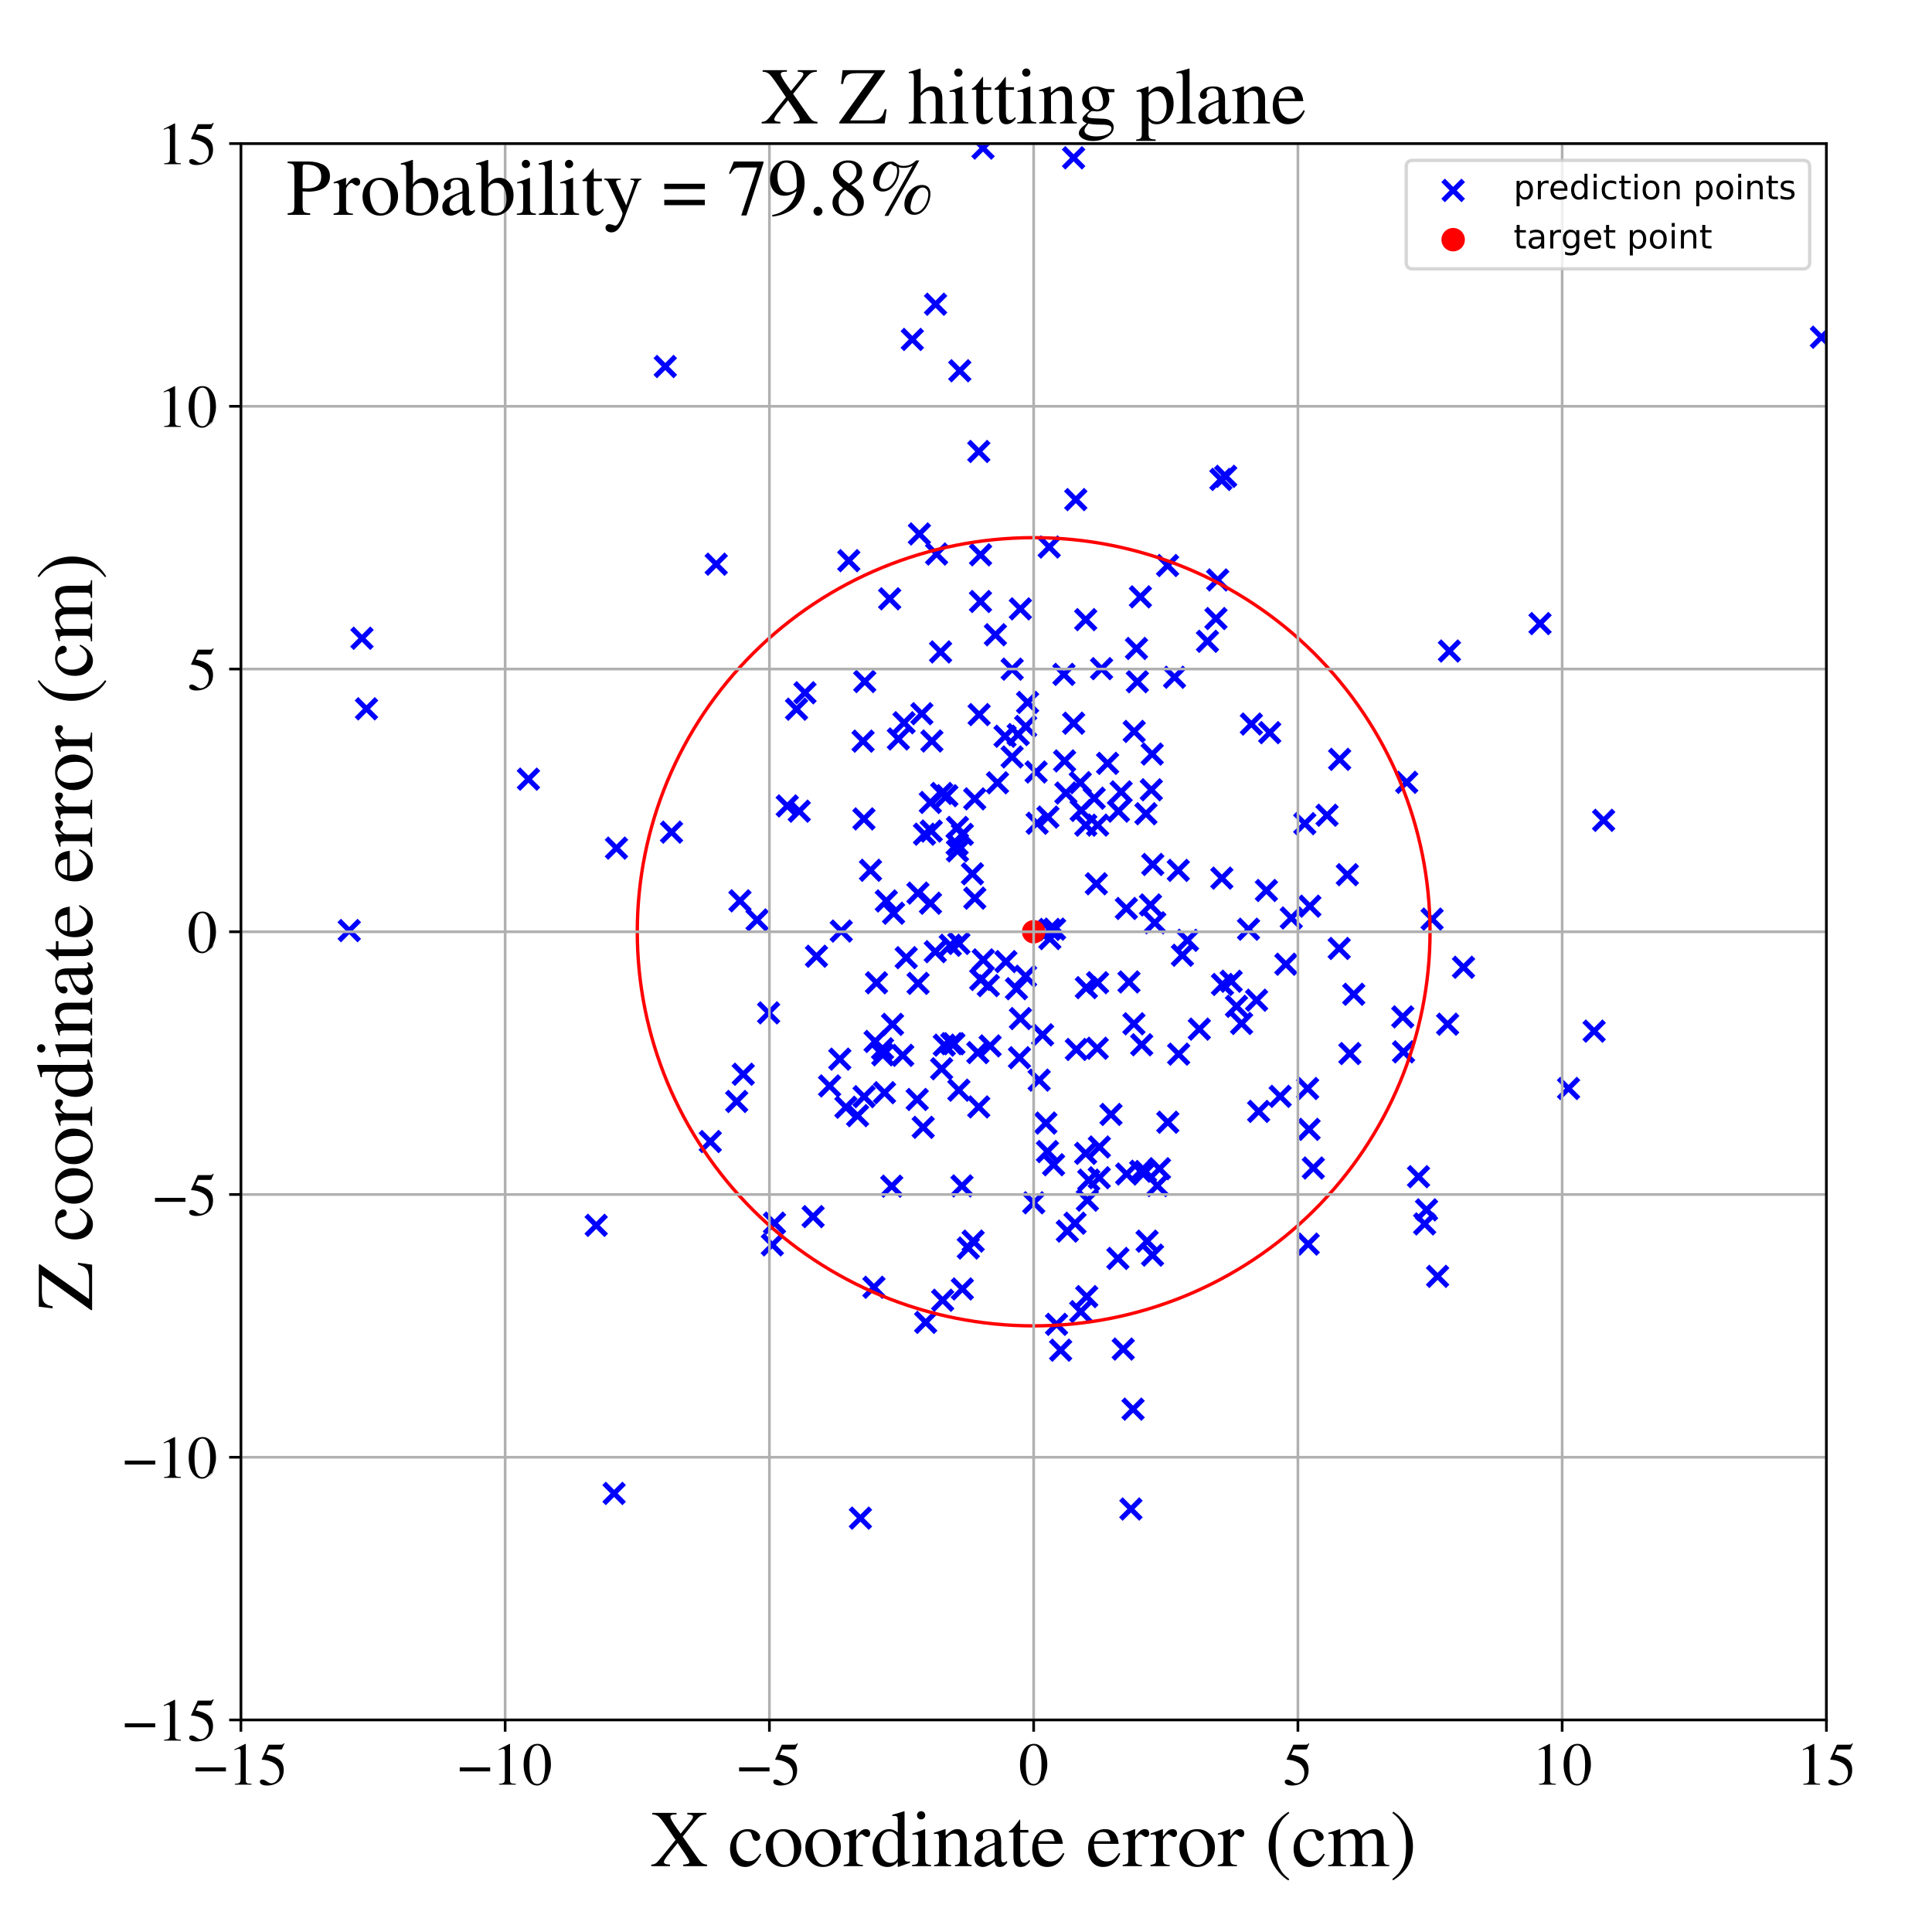 <?xml version="1.0" encoding="utf-8" standalone="no"?>
<!DOCTYPE svg PUBLIC "-//W3C//DTD SVG 1.1//EN"
  "http://www.w3.org/Graphics/SVG/1.1/DTD/svg11.dtd">
<!-- Created with matplotlib (https://matplotlib.org/) -->
<svg height="576pt" version="1.1" viewBox="0 0 576 576" width="576pt" xmlns="http://www.w3.org/2000/svg" xmlns:xlink="http://www.w3.org/1999/xlink">
 <defs>
  <style type="text/css">
*{stroke-linecap:butt;stroke-linejoin:round;}
  </style>
 </defs>
 <g id="figure_1">
  <g id="patch_1">
   <path d="M 0 576 
L 576 576 
L 576 0 
L 0 0 
z
" style="fill:#ffffff;"/>
  </g>
  <g id="axes_1">
   <g id="patch_2">
    <path d="M 71.822 512.784 
L 544.52 512.784 
L 544.52 42.802 
L 71.822 42.802 
z
" style="fill:#ffffff;"/>
   </g>
   <g id="PathCollection_1">
    <defs>
     <path d="M -3 3 
L 3 -3 
M -3 -3 
L 3 3 
" id="md0a6875660" style="stroke:#0000ff;stroke-width:1.5;"/>
    </defs>
    <g clip-path="url(#p64bcfb560b)">
     <use style="fill:#0000ff;stroke:#0000ff;stroke-width:1.5;" x="266.098" xlink:href="#md0a6875660" y="305.397"/>
     <use style="fill:#0000ff;stroke:#0000ff;stroke-width:1.5;" x="345.685" xlink:href="#md0a6875660" y="348.435"/>
     <use style="fill:#0000ff;stroke:#0000ff;stroke-width:1.5;" x="320.907" xlink:href="#md0a6875660" y="312.884"/>
     <use style="fill:#0000ff;stroke:#0000ff;stroke-width:1.5;" x="292.385" xlink:href="#md0a6875660" y="292.014"/>
     <use style="fill:#0000ff;stroke:#0000ff;stroke-width:1.5;" x="177.749" xlink:href="#md0a6875660" y="365.322"/>
     <use style="fill:#0000ff;stroke:#0000ff;stroke-width:1.5;" x="425.304" xlink:href="#md0a6875660" y="360.702"/>
     <use style="fill:#0000ff;stroke:#0000ff;stroke-width:1.5;" x="285.444" xlink:href="#md0a6875660" y="246.688"/>
     <use style="fill:#0000ff;stroke:#0000ff;stroke-width:1.5;" x="273.672" xlink:href="#md0a6875660" y="266.271"/>
     <use style="fill:#0000ff;stroke:#0000ff;stroke-width:1.5;" x="238.283" xlink:href="#md0a6875660" y="241.84"/>
     <use style="fill:#0000ff;stroke:#0000ff;stroke-width:1.5;" x="322.326" xlink:href="#md0a6875660" y="241.624"/>
     <use style="fill:#0000ff;stroke:#0000ff;stroke-width:1.5;" x="309.814" xlink:href="#md0a6875660" y="322.026"/>
     <use style="fill:#0000ff;stroke:#0000ff;stroke-width:1.5;" x="344.282" xlink:href="#md0a6875660" y="275.113"/>
     <use style="fill:#0000ff;stroke:#0000ff;stroke-width:1.5;" x="304.209" xlink:href="#md0a6875660" y="181.525"/>
     <use style="fill:#0000ff;stroke:#0000ff;stroke-width:1.5;" x="281.53" xlink:href="#md0a6875660" y="311.6"/>
     <use style="fill:#0000ff;stroke:#0000ff;stroke-width:1.5;" x="237.481" xlink:href="#md0a6875660" y="211.434"/>
     <use style="fill:#0000ff;stroke:#0000ff;stroke-width:1.5;" x="375.249" xlink:href="#md0a6875660" y="331.349"/>
     <use style="fill:#0000ff;stroke:#0000ff;stroke-width:1.5;" x="157.544" xlink:href="#md0a6875660" y="232.299"/>
     <use style="fill:#0000ff;stroke:#0000ff;stroke-width:1.5;" x="317.398" xlink:href="#md0a6875660" y="226.856"/>
     <use style="fill:#0000ff;stroke:#0000ff;stroke-width:1.5;" x="225.72" xlink:href="#md0a6875660" y="274.263"/>
     <use style="fill:#0000ff;stroke:#0000ff;stroke-width:1.5;" x="399.394" xlink:href="#md0a6875660" y="226.39"/>
     <use style="fill:#0000ff;stroke:#0000ff;stroke-width:1.5;" x="312.811" xlink:href="#md0a6875660" y="163.089"/>
     <use style="fill:#0000ff;stroke:#0000ff;stroke-width:1.5;" x="326.86" xlink:href="#md0a6875660" y="263.484"/>
     <use style="fill:#0000ff;stroke:#0000ff;stroke-width:1.5;" x="243.418" xlink:href="#md0a6875660" y="285.092"/>
     <use style="fill:#0000ff;stroke:#0000ff;stroke-width:1.5;" x="301.749" xlink:href="#md0a6875660" y="225.671"/>
     <use style="fill:#0000ff;stroke:#0000ff;stroke-width:1.5;" x="285.457" xlink:href="#md0a6875660" y="253.673"/>
     <use style="fill:#0000ff;stroke:#0000ff;stroke-width:1.5;" x="303.939" xlink:href="#md0a6875660" y="315.344"/>
     <use style="fill:#0000ff;stroke:#0000ff;stroke-width:1.5;" x="436.322" xlink:href="#md0a6875660" y="288.385"/>
     <use style="fill:#0000ff;stroke:#0000ff;stroke-width:1.5;" x="327.729" xlink:href="#md0a6875660" y="351.13"/>
     <use style="fill:#0000ff;stroke:#0000ff;stroke-width:1.5;" x="341.984" xlink:href="#md0a6875660" y="370.034"/>
     <use style="fill:#0000ff;stroke:#0000ff;stroke-width:1.5;" x="277.827" xlink:href="#md0a6875660" y="220.923"/>
     <use style="fill:#0000ff;stroke:#0000ff;stroke-width:1.5;" x="250.379" xlink:href="#md0a6875660" y="315.768"/>
     <use style="fill:#0000ff;stroke:#0000ff;stroke-width:1.5;" x="378.55" xlink:href="#md0a6875660" y="218.433"/>
     <use style="fill:#0000ff;stroke:#0000ff;stroke-width:1.5;" x="290.624" xlink:href="#md0a6875660" y="267.775"/>
     <use style="fill:#0000ff;stroke:#0000ff;stroke-width:1.5;" x="277.404" xlink:href="#md0a6875660" y="269.287"/>
     <use style="fill:#0000ff;stroke:#0000ff;stroke-width:1.5;" x="384.974" xlink:href="#md0a6875660" y="273.68"/>
     <use style="fill:#0000ff;stroke:#0000ff;stroke-width:1.5;" x="257.621" xlink:href="#md0a6875660" y="326.956"/>
     <use style="fill:#0000ff;stroke:#0000ff;stroke-width:1.5;" x="312.994" xlink:href="#md0a6875660" y="279.826"/>
     <use style="fill:#0000ff;stroke:#0000ff;stroke-width:1.5;" x="269.521" xlink:href="#md0a6875660" y="215.478"/>
     <use style="fill:#0000ff;stroke:#0000ff;stroke-width:1.5;" x="390.016" xlink:href="#md0a6875660" y="370.91"/>
     <use style="fill:#0000ff;stroke:#0000ff;stroke-width:1.5;" x="283.306" xlink:href="#md0a6875660" y="281.826"/>
     <use style="fill:#0000ff;stroke:#0000ff;stroke-width:1.5;" x="280.751" xlink:href="#md0a6875660" y="236.555"/>
     <use style="fill:#0000ff;stroke:#0000ff;stroke-width:1.5;" x="281.039" xlink:href="#md0a6875660" y="387.651"/>
     <use style="fill:#0000ff;stroke:#0000ff;stroke-width:1.5;" x="395.635" xlink:href="#md0a6875660" y="243.053"/>
     <use style="fill:#0000ff;stroke:#0000ff;stroke-width:1.5;" x="314.108" xlink:href="#md0a6875660" y="347.25"/>
     <use style="fill:#0000ff;stroke:#0000ff;stroke-width:1.5;" x="337.804" xlink:href="#md0a6875660" y="420.12"/>
     <use style="fill:#0000ff;stroke:#0000ff;stroke-width:1.5;" x="286.911" xlink:href="#md0a6875660" y="384.282"/>
     <use style="fill:#0000ff;stroke:#0000ff;stroke-width:1.5;" x="234.711" xlink:href="#md0a6875660" y="240.273"/>
     <use style="fill:#0000ff;stroke:#0000ff;stroke-width:1.5;" x="183.087" xlink:href="#md0a6875660" y="445.245"/>
     <use style="fill:#0000ff;stroke:#0000ff;stroke-width:1.5;" x="260.897" xlink:href="#md0a6875660" y="310.498"/>
     <use style="fill:#0000ff;stroke:#0000ff;stroke-width:1.5;" x="256.52" xlink:href="#md0a6875660" y="452.613"/>
     <use style="fill:#0000ff;stroke:#0000ff;stroke-width:1.5;" x="306.358" xlink:href="#md0a6875660" y="209.42"/>
     <use style="fill:#0000ff;stroke:#0000ff;stroke-width:1.5;" x="324.19" xlink:href="#md0a6875660" y="357.82"/>
     <use style="fill:#0000ff;stroke:#0000ff;stroke-width:1.5;" x="270.175" xlink:href="#md0a6875660" y="285.515"/>
     <use style="fill:#0000ff;stroke:#0000ff;stroke-width:1.5;" x="332.333" xlink:href="#md0a6875660" y="551.064"/>
     <use style="fill:#0000ff;stroke:#0000ff;stroke-width:1.5;" x="305.76" xlink:href="#md0a6875660" y="291.053"/>
     <use style="fill:#0000ff;stroke:#0000ff;stroke-width:1.5;" x="265.858" xlink:href="#md0a6875660" y="353.64"/>
     <use style="fill:#0000ff;stroke:#0000ff;stroke-width:1.5;" x="431.586" xlink:href="#md0a6875660" y="305.349"/>
     <use style="fill:#0000ff;stroke:#0000ff;stroke-width:1.5;" x="364.275" xlink:href="#md0a6875660" y="261.805"/>
     <use style="fill:#0000ff;stroke:#0000ff;stroke-width:1.5;" x="291.917" xlink:href="#md0a6875660" y="213.05"/>
     <use style="fill:#0000ff;stroke:#0000ff;stroke-width:1.5;" x="284.395" xlink:href="#md0a6875660" y="311.174"/>
     <use style="fill:#0000ff;stroke:#0000ff;stroke-width:1.5;" x="389.853" xlink:href="#md0a6875660" y="324.524"/>
     <use style="fill:#0000ff;stroke:#0000ff;stroke-width:1.5;" x="308.194" xlink:href="#md0a6875660" y="358.6"/>
     <use style="fill:#0000ff;stroke:#0000ff;stroke-width:1.5;" x="389.007" xlink:href="#md0a6875660" y="245.553"/>
     <use style="fill:#0000ff;stroke:#0000ff;stroke-width:1.5;" x="279.234" xlink:href="#md0a6875660" y="165.176"/>
     <use style="fill:#0000ff;stroke:#0000ff;stroke-width:1.5;" x="239.989" xlink:href="#md0a6875660" y="206.542"/>
     <use style="fill:#0000ff;stroke:#0000ff;stroke-width:1.5;" x="314.405" xlink:href="#md0a6875660" y="277.01"/>
     <use style="fill:#0000ff;stroke:#0000ff;stroke-width:1.5;" x="320.081" xlink:href="#md0a6875660" y="47.055"/>
     <use style="fill:#0000ff;stroke:#0000ff;stroke-width:1.5;" x="213.53" xlink:href="#md0a6875660" y="168.207"/>
     <use style="fill:#0000ff;stroke:#0000ff;stroke-width:1.5;" x="359.99" xlink:href="#md0a6875660" y="191.194"/>
     <use style="fill:#0000ff;stroke:#0000ff;stroke-width:1.5;" x="286.913" xlink:href="#md0a6875660" y="248.757"/>
     <use style="fill:#0000ff;stroke:#0000ff;stroke-width:1.5;" x="350.171" xlink:href="#md0a6875660" y="201.917"/>
     <use style="fill:#0000ff;stroke:#0000ff;stroke-width:1.5;" x="230.267" xlink:href="#md0a6875660" y="371.135"/>
     <use style="fill:#0000ff;stroke:#0000ff;stroke-width:1.5;" x="334.877" xlink:href="#md0a6875660" y="402.206"/>
     <use style="fill:#0000ff;stroke:#0000ff;stroke-width:1.5;" x="198.343" xlink:href="#md0a6875660" y="109.27"/>
     <use style="fill:#0000ff;stroke:#0000ff;stroke-width:1.5;" x="383.36" xlink:href="#md0a6875660" y="287.468"/>
     <use style="fill:#0000ff;stroke:#0000ff;stroke-width:1.5;" x="273.454" xlink:href="#md0a6875660" y="327.792"/>
     <use style="fill:#0000ff;stroke:#0000ff;stroke-width:1.5;" x="418.218" xlink:href="#md0a6875660" y="303.166"/>
     <use style="fill:#0000ff;stroke:#0000ff;stroke-width:1.5;" x="328.418" xlink:href="#md0a6875660" y="199.352"/>
     <use style="fill:#0000ff;stroke:#0000ff;stroke-width:1.5;" x="260.553" xlink:href="#md0a6875660" y="383.782"/>
     <use style="fill:#0000ff;stroke:#0000ff;stroke-width:1.5;" x="257.814" xlink:href="#md0a6875660" y="203.187"/>
     <use style="fill:#0000ff;stroke:#0000ff;stroke-width:1.5;" x="403.598" xlink:href="#md0a6875660" y="296.43"/>
     <use style="fill:#0000ff;stroke:#0000ff;stroke-width:1.5;" x="373.08" xlink:href="#md0a6875660" y="215.863"/>
     <use style="fill:#0000ff;stroke:#0000ff;stroke-width:1.5;" x="269.14" xlink:href="#md0a6875660" y="314.636"/>
     <use style="fill:#0000ff;stroke:#0000ff;stroke-width:1.5;" x="343.682" xlink:href="#md0a6875660" y="257.732"/>
     <use style="fill:#0000ff;stroke:#0000ff;stroke-width:1.5;" x="308.901" xlink:href="#md0a6875660" y="230.164"/>
     <use style="fill:#0000ff;stroke:#0000ff;stroke-width:1.5;" x="428.6" xlink:href="#md0a6875660" y="380.528"/>
     <use style="fill:#0000ff;stroke:#0000ff;stroke-width:1.5;" x="291.798" xlink:href="#md0a6875660" y="330.015"/>
     <use style="fill:#0000ff;stroke:#0000ff;stroke-width:1.5;" x="743.943" xlink:href="#md0a6875660" y="258.374"/>
     <use style="fill:#0000ff;stroke:#0000ff;stroke-width:1.5;" x="303.049" xlink:href="#md0a6875660" y="294.768"/>
     <use style="fill:#0000ff;stroke:#0000ff;stroke-width:1.5;" x="250.811" xlink:href="#md0a6875660" y="277.586"/>
     <use style="fill:#0000ff;stroke:#0000ff;stroke-width:1.5;" x="331.23" xlink:href="#md0a6875660" y="332.25"/>
     <use style="fill:#0000ff;stroke:#0000ff;stroke-width:1.5;" x="252.193" xlink:href="#md0a6875660" y="330.112"/>
     <use style="fill:#0000ff;stroke:#0000ff;stroke-width:1.5;" x="257.569" xlink:href="#md0a6875660" y="244.148"/>
     <use style="fill:#0000ff;stroke:#0000ff;stroke-width:1.5;" x="292.316" xlink:href="#md0a6875660" y="179.325"/>
     <use style="fill:#0000ff;stroke:#0000ff;stroke-width:1.5;" x="293.147" xlink:href="#md0a6875660" y="286.175"/>
     <use style="fill:#0000ff;stroke:#0000ff;stroke-width:1.5;" x="368.642" xlink:href="#md0a6875660" y="300.011"/>
     <use style="fill:#0000ff;stroke:#0000ff;stroke-width:1.5;" x="345.036" xlink:href="#md0a6875660" y="353.467"/>
     <use style="fill:#0000ff;stroke:#0000ff;stroke-width:1.5;" x="297.39" xlink:href="#md0a6875660" y="233.379"/>
     <use style="fill:#0000ff;stroke:#0000ff;stroke-width:1.5;" x="459.134" xlink:href="#md0a6875660" y="185.916"/>
     <use style="fill:#0000ff;stroke:#0000ff;stroke-width:1.5;" x="294.651" xlink:href="#md0a6875660" y="293.846"/>
     <use style="fill:#0000ff;stroke:#0000ff;stroke-width:1.5;" x="402.451" xlink:href="#md0a6875660" y="314.103"/>
     <use style="fill:#0000ff;stroke:#0000ff;stroke-width:1.5;" x="264.24" xlink:href="#md0a6875660" y="268.605"/>
     <use style="fill:#0000ff;stroke:#0000ff;stroke-width:1.5;" x="267.843" xlink:href="#md0a6875660" y="220.312"/>
     <use style="fill:#0000ff;stroke:#0000ff;stroke-width:1.5;" x="364.461" xlink:href="#md0a6875660" y="293.501"/>
     <use style="fill:#0000ff;stroke:#0000ff;stroke-width:1.5;" x="299.635" xlink:href="#md0a6875660" y="219.507"/>
     <use style="fill:#0000ff;stroke:#0000ff;stroke-width:1.5;" x="333.446" xlink:href="#md0a6875660" y="241.836"/>
     <use style="fill:#0000ff;stroke:#0000ff;stroke-width:1.5;" x="320.732" xlink:href="#md0a6875660" y="148.947"/>
     <use style="fill:#0000ff;stroke:#0000ff;stroke-width:1.5;" x="419.388" xlink:href="#md0a6875660" y="233.24"/>
     <use style="fill:#0000ff;stroke:#0000ff;stroke-width:1.5;" x="312.933" xlink:href="#md0a6875660" y="277.094"/>
     <use style="fill:#0000ff;stroke:#0000ff;stroke-width:1.5;" x="320.095" xlink:href="#md0a6875660" y="215.614"/>
     <use style="fill:#0000ff;stroke:#0000ff;stroke-width:1.5;" x="320.502" xlink:href="#md0a6875660" y="364.687"/>
     <use style="fill:#0000ff;stroke:#0000ff;stroke-width:1.5;" x="381.67" xlink:href="#md0a6875660" y="326.862"/>
     <use style="fill:#0000ff;stroke:#0000ff;stroke-width:1.5;" x="401.692" xlink:href="#md0a6875660" y="260.773"/>
     <use style="fill:#0000ff;stroke:#0000ff;stroke-width:1.5;" x="323.712" xlink:href="#md0a6875660" y="246.016"/>
     <use style="fill:#0000ff;stroke:#0000ff;stroke-width:1.5;" x="390.277" xlink:href="#md0a6875660" y="336.705"/>
     <use style="fill:#0000ff;stroke:#0000ff;stroke-width:1.5;" x="266.407" xlink:href="#md0a6875660" y="272.269"/>
     <use style="fill:#0000ff;stroke:#0000ff;stroke-width:1.5;" x="336.591" xlink:href="#md0a6875660" y="292.754"/>
     <use style="fill:#0000ff;stroke:#0000ff;stroke-width:1.5;" x="424.741" xlink:href="#md0a6875660" y="364.891"/>
     <use style="fill:#0000ff;stroke:#0000ff;stroke-width:1.5;" x="295.193" xlink:href="#md0a6875660" y="311.823"/>
     <use style="fill:#0000ff;stroke:#0000ff;stroke-width:1.5;" x="288.685" xlink:href="#md0a6875660" y="372.088"/>
     <use style="fill:#0000ff;stroke:#0000ff;stroke-width:1.5;" x="323.669" xlink:href="#md0a6875660" y="343.854"/>
     <use style="fill:#0000ff;stroke:#0000ff;stroke-width:1.5;" x="221.593" xlink:href="#md0a6875660" y="320.273"/>
     <use style="fill:#0000ff;stroke:#0000ff;stroke-width:1.5;" x="273.715" xlink:href="#md0a6875660" y="293.175"/>
     <use style="fill:#0000ff;stroke:#0000ff;stroke-width:1.5;" x="309.213" xlink:href="#md0a6875660" y="245.444"/>
     <use style="fill:#0000ff;stroke:#0000ff;stroke-width:1.5;" x="277.372" xlink:href="#md0a6875660" y="239.243"/>
     <use style="fill:#0000ff;stroke:#0000ff;stroke-width:1.5;" x="475.269" xlink:href="#md0a6875660" y="307.422"/>
     <use style="fill:#0000ff;stroke:#0000ff;stroke-width:1.5;" x="323.989" xlink:href="#md0a6875660" y="386.563"/>
     <use style="fill:#0000ff;stroke:#0000ff;stroke-width:1.5;" x="286.147" xlink:href="#md0a6875660" y="110.538"/>
     <use style="fill:#0000ff;stroke:#0000ff;stroke-width:1.5;" x="340" xlink:href="#md0a6875660" y="177.941"/>
     <use style="fill:#0000ff;stroke:#0000ff;stroke-width:1.5;" x="293.074" xlink:href="#md0a6875660" y="44.14"/>
     <use style="fill:#0000ff;stroke:#0000ff;stroke-width:1.5;" x="323.878" xlink:href="#md0a6875660" y="294.453"/>
     <use style="fill:#0000ff;stroke:#0000ff;stroke-width:1.5;" x="372.23" xlink:href="#md0a6875660" y="277.033"/>
     <use style="fill:#0000ff;stroke:#0000ff;stroke-width:1.5;" x="274.105" xlink:href="#md0a6875660" y="159.188"/>
     <use style="fill:#0000ff;stroke:#0000ff;stroke-width:1.5;" x="255.674" xlink:href="#md0a6875660" y="332.616"/>
     <use style="fill:#0000ff;stroke:#0000ff;stroke-width:1.5;" x="317.193" xlink:href="#md0a6875660" y="201.059"/>
     <use style="fill:#0000ff;stroke:#0000ff;stroke-width:1.5;" x="343.514" xlink:href="#md0a6875660" y="224.816"/>
     <use style="fill:#0000ff;stroke:#0000ff;stroke-width:1.5;" x="304.228" xlink:href="#md0a6875660" y="303.67"/>
     <use style="fill:#0000ff;stroke:#0000ff;stroke-width:1.5;" x="277.64" xlink:href="#md0a6875660" y="247.771"/>
     <use style="fill:#0000ff;stroke:#0000ff;stroke-width:1.5;" x="280.727" xlink:href="#md0a6875660" y="318.633"/>
     <use style="fill:#0000ff;stroke:#0000ff;stroke-width:1.5;" x="292.341" xlink:href="#md0a6875660" y="165.412"/>
     <use style="fill:#0000ff;stroke:#0000ff;stroke-width:1.5;" x="219.633" xlink:href="#md0a6875660" y="328.384"/>
     <use style="fill:#0000ff;stroke:#0000ff;stroke-width:1.5;" x="352.518" xlink:href="#md0a6875660" y="284.799"/>
     <use style="fill:#0000ff;stroke:#0000ff;stroke-width:1.5;" x="275.63" xlink:href="#md0a6875660" y="248.705"/>
     <use style="fill:#0000ff;stroke:#0000ff;stroke-width:1.5;" x="271.999" xlink:href="#md0a6875660" y="101.202"/>
     <use style="fill:#0000ff;stroke:#0000ff;stroke-width:1.5;" x="339.092" xlink:href="#md0a6875660" y="203.242"/>
     <use style="fill:#0000ff;stroke:#0000ff;stroke-width:1.5;" x="312.284" xlink:href="#md0a6875660" y="343.323"/>
     <use style="fill:#0000ff;stroke:#0000ff;stroke-width:1.5;" x="362.521" xlink:href="#md0a6875660" y="184.415"/>
     <use style="fill:#0000ff;stroke:#0000ff;stroke-width:1.5;" x="335.806" xlink:href="#md0a6875660" y="270.848"/>
     <use style="fill:#0000ff;stroke:#0000ff;stroke-width:1.5;" x="230.901" xlink:href="#md0a6875660" y="364.655"/>
     <use style="fill:#0000ff;stroke:#0000ff;stroke-width:1.5;" x="282.294" xlink:href="#md0a6875660" y="237.231"/>
     <use style="fill:#0000ff;stroke:#0000ff;stroke-width:1.5;" x="467.644" xlink:href="#md0a6875660" y="324.515"/>
     <use style="fill:#0000ff;stroke:#0000ff;stroke-width:1.5;" x="-1" xlink:href="#md0a6875660" y="242.546"/>
     <use style="fill:#0000ff;stroke:#0000ff;stroke-width:1.5;" x="-1" xlink:href="#md0a6875660" y="272.437"/>
     <use style="fill:#0000ff;stroke:#0000ff;stroke-width:1.5;" x="337.17" xlink:href="#md0a6875660" y="449.892"/>
     <use style="fill:#0000ff;stroke:#0000ff;stroke-width:1.5;" x="351.294" xlink:href="#md0a6875660" y="259.489"/>
     <use style="fill:#0000ff;stroke:#0000ff;stroke-width:1.5;" x="327.13" xlink:href="#md0a6875660" y="312.523"/>
     <use style="fill:#0000ff;stroke:#0000ff;stroke-width:1.5;" x="296.762" xlink:href="#md0a6875660" y="189.241"/>
     <use style="fill:#0000ff;stroke:#0000ff;stroke-width:1.5;" x="290.597" xlink:href="#md0a6875660" y="238.172"/>
     <use style="fill:#0000ff;stroke:#0000ff;stroke-width:1.5;" x="310.836" xlink:href="#md0a6875660" y="308.518"/>
     <use style="fill:#0000ff;stroke:#0000ff;stroke-width:1.5;" x="326.215" xlink:href="#md0a6875660" y="237.972"/>
     <use style="fill:#0000ff;stroke:#0000ff;stroke-width:1.5;" x="335.897" xlink:href="#md0a6875660" y="350.019"/>
     <use style="fill:#0000ff;stroke:#0000ff;stroke-width:1.5;" x="391.554" xlink:href="#md0a6875660" y="348.229"/>
     <use style="fill:#0000ff;stroke:#0000ff;stroke-width:1.5;" x="247.333" xlink:href="#md0a6875660" y="323.759"/>
     <use style="fill:#0000ff;stroke:#0000ff;stroke-width:1.5;" x="343.003" xlink:href="#md0a6875660" y="269.795"/>
     <use style="fill:#0000ff;stroke:#0000ff;stroke-width:1.5;" x="399.267" xlink:href="#md0a6875660" y="282.768"/>
     <use style="fill:#0000ff;stroke:#0000ff;stroke-width:1.5;" x="253.056" xlink:href="#md0a6875660" y="167.154"/>
     <use style="fill:#0000ff;stroke:#0000ff;stroke-width:1.5;" x="327.761" xlink:href="#md0a6875660" y="341.964"/>
     <use style="fill:#0000ff;stroke:#0000ff;stroke-width:1.5;" x="183.79" xlink:href="#md0a6875660" y="252.86"/>
     <use style="fill:#0000ff;stroke:#0000ff;stroke-width:1.5;" x="340.385" xlink:href="#md0a6875660" y="311.48"/>
     <use style="fill:#0000ff;stroke:#0000ff;stroke-width:1.5;" x="278.924" xlink:href="#md0a6875660" y="90.699"/>
     <use style="fill:#0000ff;stroke:#0000ff;stroke-width:1.5;" x="263.115" xlink:href="#md0a6875660" y="312.676"/>
     <use style="fill:#0000ff;stroke:#0000ff;stroke-width:1.5;" x="343.252" xlink:href="#md0a6875660" y="235.464"/>
     <use style="fill:#0000ff;stroke:#0000ff;stroke-width:1.5;" x="348.162" xlink:href="#md0a6875660" y="334.582"/>
     <use style="fill:#0000ff;stroke:#0000ff;stroke-width:1.5;" x="312.419" xlink:href="#md0a6875660" y="243.6"/>
     <use style="fill:#0000ff;stroke:#0000ff;stroke-width:1.5;" x="257.31" xlink:href="#md0a6875660" y="220.962"/>
     <use style="fill:#0000ff;stroke:#0000ff;stroke-width:1.5;" x="265.243" xlink:href="#md0a6875660" y="178.525"/>
     <use style="fill:#0000ff;stroke:#0000ff;stroke-width:1.5;" x="390.519" xlink:href="#md0a6875660" y="270.164"/>
     <use style="fill:#0000ff;stroke:#0000ff;stroke-width:1.5;" x="334.252" xlink:href="#md0a6875660" y="236.083"/>
     <use style="fill:#0000ff;stroke:#0000ff;stroke-width:1.5;" x="274.839" xlink:href="#md0a6875660" y="212.782"/>
     <use style="fill:#0000ff;stroke:#0000ff;stroke-width:1.5;" x="363.039" xlink:href="#md0a6875660" y="172.903"/>
     <use style="fill:#0000ff;stroke:#0000ff;stroke-width:1.5;" x="323.692" xlink:href="#md0a6875660" y="184.733"/>
     <use style="fill:#0000ff;stroke:#0000ff;stroke-width:1.5;" x="285.871" xlink:href="#md0a6875660" y="325.023"/>
     <use style="fill:#0000ff;stroke:#0000ff;stroke-width:1.5;" x="377.562" xlink:href="#md0a6875660" y="265.489"/>
     <use style="fill:#0000ff;stroke:#0000ff;stroke-width:1.5;" x="340.073" xlink:href="#md0a6875660" y="349.183"/>
     <use style="fill:#0000ff;stroke:#0000ff;stroke-width:1.5;" x="259.525" xlink:href="#md0a6875660" y="259.463"/>
     <use style="fill:#0000ff;stroke:#0000ff;stroke-width:1.5;" x="341.647" xlink:href="#md0a6875660" y="242.606"/>
     <use style="fill:#0000ff;stroke:#0000ff;stroke-width:1.5;" x="357.562" xlink:href="#md0a6875660" y="306.825"/>
     <use style="fill:#0000ff;stroke:#0000ff;stroke-width:1.5;" x="317.778" xlink:href="#md0a6875660" y="236.43"/>
     <use style="fill:#0000ff;stroke:#0000ff;stroke-width:1.5;" x="285.351" xlink:href="#md0a6875660" y="251.716"/>
     <use style="fill:#0000ff;stroke:#0000ff;stroke-width:1.5;" x="314.995" xlink:href="#md0a6875660" y="394.833"/>
     <use style="fill:#0000ff;stroke:#0000ff;stroke-width:1.5;" x="305.788" xlink:href="#md0a6875660" y="216.581"/>
     <use style="fill:#0000ff;stroke:#0000ff;stroke-width:1.5;" x="426.963" xlink:href="#md0a6875660" y="274.021"/>
     <use style="fill:#0000ff;stroke:#0000ff;stroke-width:1.5;" x="370.163" xlink:href="#md0a6875660" y="305.133"/>
     <use style="fill:#0000ff;stroke:#0000ff;stroke-width:1.5;" x="543.029" xlink:href="#md0a6875660" y="100.544"/>
     <use style="fill:#0000ff;stroke:#0000ff;stroke-width:1.5;" x="699.813" xlink:href="#md0a6875660" y="160.229"/>
     <use style="fill:#0000ff;stroke:#0000ff;stroke-width:1.5;" x="104.124" xlink:href="#md0a6875660" y="277.436"/>
     <use style="fill:#0000ff;stroke:#0000ff;stroke-width:1.5;" x="311.813" xlink:href="#md0a6875660" y="334.828"/>
     <use style="fill:#0000ff;stroke:#0000ff;stroke-width:1.5;" x="343.613" xlink:href="#md0a6875660" y="374.205"/>
     <use style="fill:#0000ff;stroke:#0000ff;stroke-width:1.5;" x="263.704" xlink:href="#md0a6875660" y="325.773"/>
     <use style="fill:#0000ff;stroke:#0000ff;stroke-width:1.5;" x="275.24" xlink:href="#md0a6875660" y="336.1"/>
     <use style="fill:#0000ff;stroke:#0000ff;stroke-width:1.5;" x="327.225" xlink:href="#md0a6875660" y="292.975"/>
     <use style="fill:#0000ff;stroke:#0000ff;stroke-width:1.5;" x="299.898" xlink:href="#md0a6875660" y="286.687"/>
     <use style="fill:#0000ff;stroke:#0000ff;stroke-width:1.5;" x="354.027" xlink:href="#md0a6875660" y="280.344"/>
     <use style="fill:#0000ff;stroke:#0000ff;stroke-width:1.5;" x="303.568" xlink:href="#md0a6875660" y="219.01"/>
     <use style="fill:#0000ff;stroke:#0000ff;stroke-width:1.5;" x="316.217" xlink:href="#md0a6875660" y="402.539"/>
     <use style="fill:#0000ff;stroke:#0000ff;stroke-width:1.5;" x="374.636" xlink:href="#md0a6875660" y="298.201"/>
     <use style="fill:#0000ff;stroke:#0000ff;stroke-width:1.5;" x="338.058" xlink:href="#md0a6875660" y="305.226"/>
     <use style="fill:#0000ff;stroke:#0000ff;stroke-width:1.5;" x="263.199" xlink:href="#md0a6875660" y="314.471"/>
     <use style="fill:#0000ff;stroke:#0000ff;stroke-width:1.5;" x="327.238" xlink:href="#md0a6875660" y="245.993"/>
     <use style="fill:#0000ff;stroke:#0000ff;stroke-width:1.5;" x="322.072" xlink:href="#md0a6875660" y="233.343"/>
     <use style="fill:#0000ff;stroke:#0000ff;stroke-width:1.5;" x="107.918" xlink:href="#md0a6875660" y="190.286"/>
     <use style="fill:#0000ff;stroke:#0000ff;stroke-width:1.5;" x="211.761" xlink:href="#md0a6875660" y="340.327"/>
     <use style="fill:#0000ff;stroke:#0000ff;stroke-width:1.5;" x="275.972" xlink:href="#md0a6875660" y="394.246"/>
     <use style="fill:#0000ff;stroke:#0000ff;stroke-width:1.5;" x="418.441" xlink:href="#md0a6875660" y="313.6"/>
     <use style="fill:#0000ff;stroke:#0000ff;stroke-width:1.5;" x="280.421" xlink:href="#md0a6875660" y="194.369"/>
     <use style="fill:#0000ff;stroke:#0000ff;stroke-width:1.5;" x="338.148" xlink:href="#md0a6875660" y="218.067"/>
     <use style="fill:#0000ff;stroke:#0000ff;stroke-width:1.5;" x="422.915" xlink:href="#md0a6875660" y="350.81"/>
     <use style="fill:#0000ff;stroke:#0000ff;stroke-width:1.5;" x="286.803" xlink:href="#md0a6875660" y="353.561"/>
     <use style="fill:#0000ff;stroke:#0000ff;stroke-width:1.5;" x="705.52" xlink:href="#md0a6875660" y="283.069"/>
     <use style="fill:#0000ff;stroke:#0000ff;stroke-width:1.5;" x="351.401" xlink:href="#md0a6875660" y="314.277"/>
     <use style="fill:#0000ff;stroke:#0000ff;stroke-width:1.5;" x="109.262" xlink:href="#md0a6875660" y="211.326"/>
     <use style="fill:#0000ff;stroke:#0000ff;stroke-width:1.5;" x="322.202" xlink:href="#md0a6875660" y="391.035"/>
     <use style="fill:#0000ff;stroke:#0000ff;stroke-width:1.5;" x="290.132" xlink:href="#md0a6875660" y="370.016"/>
     <use style="fill:#0000ff;stroke:#0000ff;stroke-width:1.5;" x="229.153" xlink:href="#md0a6875660" y="301.973"/>
     <use style="fill:#0000ff;stroke:#0000ff;stroke-width:1.5;" x="261.316" xlink:href="#md0a6875660" y="293.003"/>
     <use style="fill:#0000ff;stroke:#0000ff;stroke-width:1.5;" x="341.525" xlink:href="#md0a6875660" y="349.269"/>
     <use style="fill:#0000ff;stroke:#0000ff;stroke-width:1.5;" x="291.526" xlink:href="#md0a6875660" y="313.818"/>
     <use style="fill:#0000ff;stroke:#0000ff;stroke-width:1.5;" x="291.815" xlink:href="#md0a6875660" y="134.604"/>
     <use style="fill:#0000ff;stroke:#0000ff;stroke-width:1.5;" x="285.876" xlink:href="#md0a6875660" y="281.274"/>
     <use style="fill:#0000ff;stroke:#0000ff;stroke-width:1.5;" x="301.768" xlink:href="#md0a6875660" y="199.5"/>
     <use style="fill:#0000ff;stroke:#0000ff;stroke-width:1.5;" x="348.094" xlink:href="#md0a6875660" y="168.598"/>
     <use style="fill:#0000ff;stroke:#0000ff;stroke-width:1.5;" x="365.417" xlink:href="#md0a6875660" y="142.012"/>
     <use style="fill:#0000ff;stroke:#0000ff;stroke-width:1.5;" x="242.416" xlink:href="#md0a6875660" y="362.718"/>
     <use style="fill:#0000ff;stroke:#0000ff;stroke-width:1.5;" x="200.211" xlink:href="#md0a6875660" y="248.1"/>
     <use style="fill:#0000ff;stroke:#0000ff;stroke-width:1.5;" x="367.062" xlink:href="#md0a6875660" y="292.547"/>
     <use style="fill:#0000ff;stroke:#0000ff;stroke-width:1.5;" x="330.21" xlink:href="#md0a6875660" y="227.583"/>
     <use style="fill:#0000ff;stroke:#0000ff;stroke-width:1.5;" x="220.604" xlink:href="#md0a6875660" y="268.572"/>
     <use style="fill:#0000ff;stroke:#0000ff;stroke-width:1.5;" x="432.129" xlink:href="#md0a6875660" y="194.097"/>
     <use style="fill:#0000ff;stroke:#0000ff;stroke-width:1.5;" x="333.286" xlink:href="#md0a6875660" y="375.187"/>
     <use style="fill:#0000ff;stroke:#0000ff;stroke-width:1.5;" x="363.988" xlink:href="#md0a6875660" y="142.937"/>
     <use style="fill:#0000ff;stroke:#0000ff;stroke-width:1.5;" x="478.097" xlink:href="#md0a6875660" y="244.573"/>
     <use style="fill:#0000ff;stroke:#0000ff;stroke-width:1.5;" x="318.211" xlink:href="#md0a6875660" y="367.041"/>
     <use style="fill:#0000ff;stroke:#0000ff;stroke-width:1.5;" x="1023.414" xlink:href="#md0a6875660" y="398.373"/>
     <use style="fill:#0000ff;stroke:#0000ff;stroke-width:1.5;" x="278.842" xlink:href="#md0a6875660" y="283.731"/>
     <use style="fill:#0000ff;stroke:#0000ff;stroke-width:1.5;" x="338.825" xlink:href="#md0a6875660" y="193.328"/>
     <use style="fill:#0000ff;stroke:#0000ff;stroke-width:1.5;" x="283.75" xlink:href="#md0a6875660" y="311.158"/>
     <use style="fill:#0000ff;stroke:#0000ff;stroke-width:1.5;" x="324.608" xlink:href="#md0a6875660" y="351.847"/>
     <use style="fill:#0000ff;stroke:#0000ff;stroke-width:1.5;" x="1054.55" xlink:href="#md0a6875660" y="204.514"/>
     <use style="fill:#0000ff;stroke:#0000ff;stroke-width:1.5;" x="289.919" xlink:href="#md0a6875660" y="260.513"/>
    </g>
   </g>
   <g id="PathCollection_2">
    <defs>
     <path d="M 0 3 
C 0.796 3 1.559 2.684 2.121 2.121 
C 2.684 1.559 3 0.796 3 0 
C 3 -0.796 2.684 -1.559 2.121 -2.121 
C 1.559 -2.684 0.796 -3 0 -3 
C -0.796 -3 -1.559 -2.684 -2.121 -2.121 
C -2.684 -1.559 -3 -0.796 -3 0 
C -3 0.796 -2.684 1.559 -2.121 2.121 
C -1.559 2.684 -0.796 3 0 3 
z
" id="md94cfc63f7" style="stroke:#ff0000;"/>
    </defs>
    <g clip-path="url(#p64bcfb560b)">
     <use style="fill:#ff0000;stroke:#ff0000;" x="308.171" xlink:href="#md94cfc63f7" y="277.793"/>
    </g>
   </g>
   <g id="patch_3">
    <path clip-path="url(#p64bcfb560b)" d="M 308.171 395.288 
C 339.511 395.288 369.572 382.908 391.733 360.875 
C 413.894 338.841 426.346 308.953 426.346 277.793 
C 426.346 246.633 413.894 216.745 391.733 194.711 
C 369.572 172.677 339.511 160.297 308.171 160.297 
C 276.831 160.297 246.77 172.677 224.609 194.711 
C 202.448 216.745 189.997 246.633 189.997 277.793 
C 189.997 308.953 202.448 338.841 224.609 360.875 
C 246.77 382.908 276.831 395.288 308.171 395.288 
z
" style="fill:none;stroke:#ff0000;stroke-linejoin:miter;"/>
   </g>
   <g id="matplotlib.axis_1">
    <g id="xtick_1">
     <g id="line2d_1">
      <path clip-path="url(#p64bcfb560b)" d="M 71.822 512.784 
L 71.822 42.802 
" style="fill:none;stroke:#b0b0b0;stroke-linecap:square;stroke-width:0.8;"/>
     </g>
     <g id="line2d_2">
      <defs>
       <path d="M 0 0 
L 0 3.5 
" id="mc0a8e3a733" style="stroke:#000000;stroke-width:0.8;"/>
      </defs>
      <g>
       <use style="stroke:#000000;stroke-width:0.8;" x="71.822" xlink:href="#mc0a8e3a733" y="512.784"/>
      </g>
     </g>
     <g id="text_1">
      <!-- −15 -->
      <defs>
       <path d="M 3 22 
L 3 28.594 
L 53.406 28.594 
L 53.406 22 
z
" id="FreeSerif-8722"/>
       <path d="M 18.297 59.297 
Q 16.5 59.297 11.094 57.094 
L 11.094 58.5 
L 29.094 67.594 
L 29.906 67.406 
L 29.906 7.406 
Q 29.906 3.797 31.703 2.688 
Q 33.5 1.594 39.406 1.5 
L 39.406 0 
L 11.797 0 
L 11.797 1.5 
Q 17.406 1.703 19.344 3.141 
Q 21.297 4.594 21.297 9.297 
L 21.297 54.594 
Q 21.297 59.297 18.297 59.297 
z
" id="FreeSerif-49"/>
       <path d="M 35.703 19.406 
Q 35.703 24.703 33.344 28.797 
Q 31 32.906 27.641 35.156 
Q 24.297 37.406 20.141 38.844 
Q 16 40.297 12.953 40.75 
Q 9.906 41.203 7.594 41.203 
Q 6.406 41.203 6.406 42 
Q 6.406 42.297 6.5 42.5 
L 17.406 66.203 
L 38.297 66.203 
Q 39.906 66.203 40.844 66.703 
Q 41.797 67.203 42.906 68.797 
L 43.797 68.094 
L 40 59.203 
Q 39.594 58.297 37.703 58.297 
L 18.094 58.297 
L 13.906 49.797 
Q 28.5 47.203 35.594 41.344 
Q 42.703 35.5 42.703 24.203 
Q 42.703 18.297 40.844 13.688 
Q 39 9.094 36.141 6.297 
Q 33.297 3.5 29.547 1.703 
Q 25.797 -0.094 22.344 -0.75 
Q 18.906 -1.406 15.406 -1.406 
Q 9.797 -1.406 6.5 0.25 
Q 3.203 1.906 3.203 4.797 
Q 3.203 8.5 7.5 8.5 
Q 10.297 8.5 14.75 5.391 
Q 19.203 2.297 21.797 2.297 
Q 27.703 2.297 31.703 7.25 
Q 35.703 12.203 35.703 19.406 
z
" id="FreeSerif-53"/>
      </defs>
      <g transform="translate(57.746 532.077)scale(0.18 -0.18)">
       <use xlink:href="#FreeSerif-8722"/>
       <use x="56.4" xlink:href="#FreeSerif-49"/>
       <use x="106.4" xlink:href="#FreeSerif-53"/>
      </g>
     </g>
    </g>
    <g id="xtick_2">
     <g id="line2d_3">
      <path clip-path="url(#p64bcfb560b)" d="M 150.605 512.784 
L 150.605 42.802 
" style="fill:none;stroke:#b0b0b0;stroke-linecap:square;stroke-width:0.8;"/>
     </g>
     <g id="line2d_4">
      <g>
       <use style="stroke:#000000;stroke-width:0.8;" x="150.605" xlink:href="#mc0a8e3a733" y="512.784"/>
      </g>
     </g>
     <g id="text_2">
      <!-- −10 -->
      <defs>
       <path d="M 47.594 17.797 
Q 35.203 -1.406 25 -1.406 
Q 14.797 -1.406 8.594 8.391 
Q 2.406 18.203 2.406 33.594 
Q 2.406 48.094 8.594 57.844 
Q 14.797 67.594 25.406 67.594 
Q 35.203 67.594 41.391 58 
Q 47.594 48.406 47.594 33 
Q 47.594 17.797 35.203 -1.406 
z
M 25.094 65 
Q 12 65 12 32.703 
Q 12 1.203 25 1.203 
Q 38 1.203 38 32.797 
Q 38 48.5 34.703 56.75 
Q 31.406 65 25.094 65 
z
" id="FreeSerif-48"/>
      </defs>
      <g transform="translate(136.529 532.077)scale(0.18 -0.18)">
       <use xlink:href="#FreeSerif-8722"/>
       <use x="56.4" xlink:href="#FreeSerif-49"/>
       <use x="106.4" xlink:href="#FreeSerif-48"/>
      </g>
     </g>
    </g>
    <g id="xtick_3">
     <g id="line2d_5">
      <path clip-path="url(#p64bcfb560b)" d="M 229.388 512.784 
L 229.388 42.802 
" style="fill:none;stroke:#b0b0b0;stroke-linecap:square;stroke-width:0.8;"/>
     </g>
     <g id="line2d_6">
      <g>
       <use style="stroke:#000000;stroke-width:0.8;" x="229.388" xlink:href="#mc0a8e3a733" y="512.784"/>
      </g>
     </g>
     <g id="text_3">
      <!-- −5 -->
      <g transform="translate(219.812 532.077)scale(0.18 -0.18)">
       <use xlink:href="#FreeSerif-8722"/>
       <use x="56.4" xlink:href="#FreeSerif-53"/>
      </g>
     </g>
    </g>
    <g id="xtick_4">
     <g id="line2d_7">
      <path clip-path="url(#p64bcfb560b)" d="M 308.171 512.784 
L 308.171 42.802 
" style="fill:none;stroke:#b0b0b0;stroke-linecap:square;stroke-width:0.8;"/>
     </g>
     <g id="line2d_8">
      <g>
       <use style="stroke:#000000;stroke-width:0.8;" x="308.171" xlink:href="#mc0a8e3a733" y="512.784"/>
      </g>
     </g>
     <g id="text_4">
      <!-- 0 -->
      <g transform="translate(303.671 532.077)scale(0.18 -0.18)">
       <use xlink:href="#FreeSerif-48"/>
      </g>
     </g>
    </g>
    <g id="xtick_5">
     <g id="line2d_9">
      <path clip-path="url(#p64bcfb560b)" d="M 386.954 512.784 
L 386.954 42.802 
" style="fill:none;stroke:#b0b0b0;stroke-linecap:square;stroke-width:0.8;"/>
     </g>
     <g id="line2d_10">
      <g>
       <use style="stroke:#000000;stroke-width:0.8;" x="386.954" xlink:href="#mc0a8e3a733" y="512.784"/>
      </g>
     </g>
     <g id="text_5">
      <!-- 5 -->
      <g transform="translate(382.454 532.077)scale(0.18 -0.18)">
       <use xlink:href="#FreeSerif-53"/>
      </g>
     </g>
    </g>
    <g id="xtick_6">
     <g id="line2d_11">
      <path clip-path="url(#p64bcfb560b)" d="M 465.737 512.784 
L 465.737 42.802 
" style="fill:none;stroke:#b0b0b0;stroke-linecap:square;stroke-width:0.8;"/>
     </g>
     <g id="line2d_12">
      <g>
       <use style="stroke:#000000;stroke-width:0.8;" x="465.737" xlink:href="#mc0a8e3a733" y="512.784"/>
      </g>
     </g>
     <g id="text_6">
      <!-- 10 -->
      <g transform="translate(456.737 532.077)scale(0.18 -0.18)">
       <use xlink:href="#FreeSerif-49"/>
       <use x="50" xlink:href="#FreeSerif-48"/>
      </g>
     </g>
    </g>
    <g id="xtick_7">
     <g id="line2d_13">
      <path clip-path="url(#p64bcfb560b)" d="M 544.52 512.784 
L 544.52 42.802 
" style="fill:none;stroke:#b0b0b0;stroke-linecap:square;stroke-width:0.8;"/>
     </g>
     <g id="line2d_14">
      <g>
       <use style="stroke:#000000;stroke-width:0.8;" x="544.52" xlink:href="#mc0a8e3a733" y="512.784"/>
      </g>
     </g>
     <g id="text_7">
      <!-- 15 -->
      <g transform="translate(535.52 532.077)scale(0.18 -0.18)">
       <use xlink:href="#FreeSerif-49"/>
       <use x="50" xlink:href="#FreeSerif-53"/>
      </g>
     </g>
    </g>
    <g id="text_8">
     <!-- X coordinate error (cm) -->
     <defs>
      <path d="M 69.594 66.203 
L 69.594 64.297 
Q 64.703 64 62.047 62.344 
Q 59.406 60.703 54.703 54.906 
L 40.094 36.703 
L 59.297 9.297 
Q 62.297 5 64.297 3.703 
Q 66.297 2.406 70.406 1.906 
L 70.406 0 
L 40.703 0 
L 40.703 1.906 
Q 44.797 2.297 46.594 2.938 
Q 48.406 3.594 48.406 5 
Q 48.406 7.203 43.297 14.797 
L 33.797 28.797 
L 21.906 14 
Q 16.703 7.5 16.703 5.406 
Q 16.703 3.703 18.297 2.953 
Q 19.906 2.203 24.297 1.906 
L 24.297 0 
L 1 0 
L 1 1.906 
Q 4.906 2.203 7 3.797 
Q 9.094 5.406 15.5 13.297 
L 31.203 32.594 
L 20.297 48.594 
Q 13.297 58.906 10.25 61.5 
Q 7.203 64.094 2.203 64.297 
L 2.203 66.203 
L 32.406 66.203 
L 32.406 64.297 
L 29.594 64.203 
Q 24.797 64.094 24.797 61.297 
Q 24.797 58.094 33.297 46.297 
L 37.5 40.406 
L 48.797 54.203 
Q 52.797 59.203 52.797 61.094 
Q 52.797 62.797 51.344 63.438 
Q 49.906 64.094 45.797 64.297 
L 45.797 66.203 
z
" id="FreeSerif-88"/>
      <path id="FreeSerif-32"/>
      <path d="M 2.5 21.297 
Q 2.5 32.406 9.047 39.203 
Q 15.594 46 24.406 46 
Q 30.703 46 35.25 42.953 
Q 39.797 39.906 39.797 35.703 
Q 39.797 34 38.391 32.75 
Q 37 31.5 35 31.5 
Q 31.594 31.5 30.297 36.094 
L 29.703 38.297 
Q 28.906 41.094 27.703 42.094 
Q 26.5 43.094 23.797 43.094 
Q 17.703 43.094 13.953 38.25 
Q 10.203 33.406 10.203 25.703 
Q 10.203 17.094 14.547 11.641 
Q 18.906 6.203 25.703 6.203 
Q 30 6.203 33.094 8.25 
Q 36.203 10.297 39.797 15.594 
L 41.203 14.703 
Q 40.203 12.703 39.453 11.391 
Q 38.703 10.094 36.75 7.5 
Q 34.797 4.906 32.891 3.297 
Q 31 1.703 27.891 0.344 
Q 24.797 -1 21.5 -1 
Q 13.203 -1 7.844 5.25 
Q 2.5 11.5 2.5 21.297 
z
" id="FreeSerif-99"/>
      <path d="M 24.594 46 
Q 34.203 46 40.391 39.594 
Q 46.594 33.203 46.594 23.406 
Q 46.594 13 40.188 6 
Q 33.797 -1 24.391 -1 
Q 15 -1 8.75 5.75 
Q 2.5 12.5 2.5 22.594 
Q 2.5 32.906 8.641 39.453 
Q 14.797 46 24.594 46 
z
M 11.5 27.5 
Q 11.5 16.797 15.391 9.297 
Q 19.297 1.797 25.594 1.797 
Q 31.203 1.797 34.391 6.594 
Q 37.594 11.406 37.594 19.906 
Q 37.594 30.203 33.594 36.703 
Q 29.594 43.203 23.297 43.203 
Q 18 43.203 14.75 38.891 
Q 11.5 34.594 11.5 27.5 
z
" id="FreeSerif-111"/>
      <path d="M 30.094 36.203 
Q 28.594 36.203 26.391 37.953 
Q 24.203 39.703 23.5 39.703 
Q 21.5 39.703 19 36.797 
Q 16.5 33.906 16.5 31.5 
L 16.5 9 
Q 16.5 4.703 18.203 3.203 
Q 19.906 1.703 25 1.5 
L 25 0 
L 1 0 
L 1 1.5 
Q 5.797 2.406 6.938 3.5 
Q 8.094 4.594 8.094 8.406 
L 8.094 33.406 
Q 8.094 36.703 7.344 38.047 
Q 6.594 39.406 4.703 39.406 
Q 3.094 39.406 1.203 39 
L 1.203 40.594 
Q 9.203 43.203 16 46 
L 16.5 45.797 
L 16.5 36.594 
Q 20.203 41.906 22.797 43.953 
Q 25.406 46 28.5 46 
Q 31.094 46 32.547 44.594 
Q 34 43.203 34 40.703 
Q 34 38.594 32.953 37.391 
Q 31.906 36.203 30.094 36.203 
z
" id="FreeSerif-114"/>
      <path d="M 34.203 -1 
L 33.797 -0.703 
L 33.797 5.703 
Q 29 -1 21 -1 
Q 12.703 -1 7.594 4.953 
Q 2.5 10.906 2.5 20.5 
Q 2.5 31.094 8.594 38.547 
Q 14.703 46 23.297 46 
Q 28.703 46 33.797 41.703 
L 33.797 57.297 
Q 33.797 60.406 32.891 61.406 
Q 32 62.406 29.203 62.406 
Q 27.797 62.406 27 62.297 
L 27 63.906 
Q 36.094 66.297 41.703 68.297 
L 42.203 68.094 
L 42.203 11.406 
Q 42.203 7.906 43.047 6.797 
Q 43.906 5.703 46.594 5.703 
Q 47.094 5.703 48.906 5.797 
L 48.906 4.203 
z
M 24.906 4.203 
Q 28.703 4.203 31.25 6.344 
Q 33.797 8.5 33.797 10.203 
L 33.797 33.203 
Q 33.797 37.203 30.688 40.203 
Q 27.594 43.203 23.594 43.203 
Q 17.906 43.203 14.5 38.094 
Q 11.094 33 11.094 24.5 
Q 11.094 15.297 14.891 9.75 
Q 18.703 4.203 24.906 4.203 
z
" id="FreeSerif-100"/>
      <path d="M 6.203 39.297 
Q 4 39.297 2 39 
L 2 40.5 
Q 9 42.5 17.5 46 
L 17.906 45.703 
L 17.906 10.203 
Q 17.906 4.797 19.156 3.344 
Q 20.406 1.906 25.297 1.5 
L 25.297 0 
L 1.594 0 
L 1.594 1.5 
Q 6.797 1.797 8.141 3.297 
Q 9.5 4.797 9.5 10.203 
L 9.5 33.406 
Q 9.5 36.703 8.75 38 
Q 8 39.297 6.203 39.297 
z
M 12.797 68.297 
Q 15 68.297 16.5 66.797 
Q 18 65.297 18 63.203 
Q 18 61 16.5 59.547 
Q 15 58.094 12.797 58.094 
Q 10.703 58.094 9.25 59.594 
Q 7.797 61.094 7.797 63.188 
Q 7.797 65.297 9.297 66.797 
Q 10.797 68.297 12.797 68.297 
z
" id="FreeSerif-105"/>
      <path d="M 1 39.797 
L 1 41.5 
Q 8.406 43.703 14.797 46 
L 15.5 45.797 
L 15.5 37.906 
Q 20.594 42.703 23.547 44.344 
Q 26.5 46 30 46 
Q 35.5 46 38.641 42.047 
Q 41.797 38.094 41.797 31 
L 41.797 8.094 
Q 41.797 4.406 43 3.156 
Q 44.203 1.906 47.906 1.5 
L 47.906 0 
L 27.094 0 
L 27.094 1.5 
Q 30.906 1.797 32.156 3.5 
Q 33.406 5.203 33.406 9.906 
L 33.406 30.797 
Q 33.406 40.5 26.094 40.5 
Q 23.594 40.5 21.5 39.344 
Q 19.406 38.203 15.797 34.797 
L 15.797 6.703 
Q 15.797 4 17.188 2.891 
Q 18.594 1.797 22.406 1.5 
L 22.406 0 
L 1.203 0 
L 1.203 1.5 
Q 5 1.797 6.203 3.25 
Q 7.406 4.703 7.406 9 
L 7.406 33.797 
Q 7.406 37.5 6.594 38.844 
Q 5.797 40.203 3.703 40.203 
Q 1.797 40.203 1 39.797 
z
" id="FreeSerif-110"/>
      <path d="M 2.5 9.703 
Q 2.5 11.5 2.891 13.047 
Q 3.297 14.594 4.297 15.938 
Q 5.297 17.297 6.188 18.391 
Q 7.094 19.5 8.891 20.641 
Q 10.703 21.797 11.891 22.547 
Q 13.094 23.297 15.547 24.344 
Q 18 25.406 19.297 25.953 
Q 20.594 26.5 23.391 27.594 
Q 26.203 28.703 27.5 29.203 
L 27.5 35.297 
Q 27.5 43.594 19.906 43.594 
Q 16.906 43.594 14.797 42.141 
Q 12.703 40.703 12.703 38.703 
Q 12.703 37.906 12.953 36.5 
Q 13.203 35.094 13.203 34.703 
Q 13.203 33 11.844 31.75 
Q 10.5 30.5 8.703 30.5 
Q 7 30.5 5.703 31.797 
Q 4.406 33.094 4.406 34.797 
Q 4.406 39.5 9.25 42.75 
Q 14.094 46 21.203 46 
Q 29.406 46 32.5 42.047 
Q 35.594 38.094 35.594 30 
L 35.594 10.5 
Q 35.594 7.203 36.25 5.953 
Q 36.906 4.703 38.594 4.703 
Q 40.703 4.703 43 6.594 
L 43 4 
Q 40.406 1.094 38.453 0.047 
Q 36.5 -1 34 -1 
Q 30.906 -1 29.453 0.703 
Q 28 2.406 27.594 6.297 
Q 19 -1 13 -1 
Q 8.406 -1 5.453 2 
Q 2.5 5 2.5 9.703 
z
M 27.5 12.297 
L 27.5 26.797 
Q 18.5 23.5 14.891 20.391 
Q 11.297 17.297 11.297 12.906 
Q 11.297 8.797 13.297 6.797 
Q 15.297 4.797 17.594 4.797 
Q 21 4.797 24.906 7.094 
Q 26.5 8 27 9 
Q 27.5 10 27.5 12.297 
z
" id="FreeSerif-97"/>
      <path d="M 25.906 45 
L 25.906 41.797 
L 15.797 41.797 
L 15.797 13.203 
Q 15.797 8.5 17 6.344 
Q 18.203 4.203 21 4.203 
Q 24.094 4.203 27 7.703 
L 28.297 6.594 
Q 23.5 -1 16.297 -1 
Q 7.406 -1 7.406 11.703 
L 7.406 41.797 
L 2.094 41.797 
Q 1.703 42.094 1.703 42.5 
Q 1.703 43 2 43.297 
Q 2.297 43.594 3.141 44.141 
Q 4 44.703 5.203 45.641 
Q 6.406 46.594 8.5 49.094 
Q 10.594 51.594 13.094 55.094 
Q 14.703 57.406 15.094 57.906 
Q 15.797 57.906 15.797 56.594 
L 15.797 45 
z
" id="FreeSerif-116"/>
      <path d="M 9.703 27.703 
Q 9.906 21.406 11.406 16.844 
Q 12.906 12.297 15.297 10.047 
Q 17.703 7.797 20.141 6.844 
Q 22.594 5.906 25.297 5.906 
Q 30.094 5.906 33.641 8.297 
Q 37.203 10.703 40.797 16.406 
L 42.406 15.703 
Q 39.297 7.594 33.797 3.297 
Q 28.297 -1 21.203 -1 
Q 12.594 -1 7.547 5.047 
Q 2.5 11.094 2.5 21.406 
Q 2.5 32.5 8.344 39.25 
Q 14.203 46 23.406 46 
Q 31 46 35.203 41.453 
Q 39.406 36.906 40.5 27.703 
z
M 9.906 30.906 
L 30.297 30.906 
Q 29.297 37.406 27.188 39.906 
Q 25.094 42.406 20.5 42.406 
Q 11.5 42.406 9.906 30.906 
z
" id="FreeSerif-101"/>
      <path d="M 29.203 -17.703 
Q 26.594 -16.094 23.797 -13.844 
Q 21 -11.594 17.453 -7.594 
Q 13.906 -3.594 11.203 0.953 
Q 8.5 5.5 6.641 11.891 
Q 4.797 18.297 4.797 25.203 
Q 4.797 32.406 6.641 38.844 
Q 8.5 45.297 11 49.547 
Q 13.5 53.797 17.344 57.75 
Q 21.203 61.703 23.703 63.594 
Q 26.203 65.5 29.5 67.594 
L 30.406 66 
Q 26 62.406 23.297 59.5 
Q 20.594 56.594 18.094 51.938 
Q 15.594 47.297 14.5 40.844 
Q 13.406 34.406 13.406 25.5 
Q 13.406 16.203 14.5 9.5 
Q 15.594 2.797 18.094 -1.953 
Q 20.594 -6.703 23.297 -9.703 
Q 26 -12.703 30.406 -16.094 
z
" id="FreeSerif-40"/>
      <path d="M 1.297 39.797 
L 1.297 41.5 
Q 8.5 43.5 15.297 46 
L 16 45.797 
L 16 38.297 
Q 22.203 43 25.203 44.5 
Q 28.203 46 31.5 46 
Q 39.406 46 42.094 37.594 
Q 49.906 46 58.406 46 
Q 70 46 70 28.203 
L 70 7.594 
Q 70 2 74.297 1.703 
L 76.906 1.5 
L 76.906 0 
L 55 0 
L 55 1.5 
Q 59.406 2 60.5 3.203 
Q 61.594 4.406 61.594 8.703 
L 61.594 29.797 
Q 61.594 36 60 38.391 
Q 58.406 40.797 54.094 40.797 
Q 47.5 40.797 43.203 34.703 
L 43.203 9.5 
Q 43.203 4.797 44.641 3.188 
Q 46.094 1.594 50.406 1.5 
L 50.406 0 
L 28 0 
L 28 1.5 
Q 32.297 1.797 33.547 3.094 
Q 34.797 4.406 34.797 8.594 
L 34.797 30.297 
Q 34.797 40.797 28.203 40.797 
Q 25.406 40.797 21.953 39.391 
Q 18.5 38 16.406 34.906 
L 16.406 6.703 
Q 16.406 3.797 17.797 2.75 
Q 19.203 1.703 23.203 1.5 
L 23.203 0 
L 1 0 
L 1 1.5 
Q 5.203 1.594 6.594 3 
Q 8 4.406 8 8.5 
L 8 33.797 
Q 8 37.406 7.25 38.797 
Q 6.5 40.203 4.5 40.203 
Q 3 40.203 1.297 39.797 
z
" id="FreeSerif-109"/>
      <path d="M 4.047 67.703 
Q 6.656 66.094 9.453 63.844 
Q 12.25 61.594 15.797 57.594 
Q 19.344 53.594 22.047 49.047 
Q 24.75 44.5 26.594 38.094 
Q 28.453 31.703 28.453 24.797 
Q 28.453 17.594 26.594 11.141 
Q 24.75 4.703 22.25 0.453 
Q 19.75 -3.797 15.891 -7.75 
Q 12.047 -11.703 9.547 -13.594 
Q 7.047 -15.5 3.75 -17.594 
L 2.844 -16 
Q 7.25 -12.406 9.953 -9.5 
Q 12.656 -6.594 15.156 -1.938 
Q 17.656 2.703 18.75 9.141 
Q 19.844 15.594 19.844 24.5 
Q 19.844 33.797 18.75 40.5 
Q 17.656 47.203 15.156 51.953 
Q 12.656 56.703 9.953 59.703 
Q 7.25 62.703 2.844 66.094 
z
" id="FreeSerif-41"/>
     </defs>
     <g transform="translate(193.922 556.375)scale(0.24 -0.24)">
      <use xlink:href="#FreeSerif-88"/>
      <use x="71.4" xlink:href="#FreeSerif-32"/>
      <use x="96.4" xlink:href="#FreeSerif-99"/>
      <use x="140.784" xlink:href="#FreeSerif-111"/>
      <use x="189.884" xlink:href="#FreeSerif-111"/>
      <use x="238.969" xlink:href="#FreeSerif-114"/>
      <use x="273.453" xlink:href="#FreeSerif-100"/>
      <use x="323.353" xlink:href="#FreeSerif-105"/>
      <use x="351.137" xlink:href="#FreeSerif-110"/>
      <use x="400.037" xlink:href="#FreeSerif-97"/>
      <use x="443.522" xlink:href="#FreeSerif-116"/>
      <use x="471.822" xlink:href="#FreeSerif-101"/>
      <use x="516.222" xlink:href="#FreeSerif-32"/>
      <use x="541.222" xlink:href="#FreeSerif-101"/>
      <use x="585.606" xlink:href="#FreeSerif-114"/>
      <use x="620.106" xlink:href="#FreeSerif-114"/>
      <use x="654.59" xlink:href="#FreeSerif-111"/>
      <use x="703.675" xlink:href="#FreeSerif-114"/>
      <use x="738.175" xlink:href="#FreeSerif-32"/>
      <use x="763.175" xlink:href="#FreeSerif-40"/>
      <use x="796.475" xlink:href="#FreeSerif-99"/>
      <use x="840.859" xlink:href="#FreeSerif-109"/>
      <use x="918.759" xlink:href="#FreeSerif-41"/>
     </g>
    </g>
   </g>
   <g id="matplotlib.axis_2">
    <g id="ytick_1">
     <g id="line2d_15">
      <path clip-path="url(#p64bcfb560b)" d="M 71.822 512.784 
L 544.52 512.784 
" style="fill:none;stroke:#b0b0b0;stroke-linecap:square;stroke-width:0.8;"/>
     </g>
     <g id="line2d_16">
      <defs>
       <path d="M 0 0 
L -3.5 0 
" id="m797258b3e5" style="stroke:#000000;stroke-width:0.8;"/>
      </defs>
      <g>
       <use style="stroke:#000000;stroke-width:0.8;" x="71.822" xlink:href="#m797258b3e5" y="512.784"/>
      </g>
     </g>
     <g id="text_9">
      <!-- −15 -->
      <g transform="translate(36.669 518.931)scale(0.18 -0.18)">
       <use xlink:href="#FreeSerif-8722"/>
       <use x="56.4" xlink:href="#FreeSerif-49"/>
       <use x="106.4" xlink:href="#FreeSerif-53"/>
      </g>
     </g>
    </g>
    <g id="ytick_2">
     <g id="line2d_17">
      <path clip-path="url(#p64bcfb560b)" d="M 71.822 434.454 
L 544.52 434.454 
" style="fill:none;stroke:#b0b0b0;stroke-linecap:square;stroke-width:0.8;"/>
     </g>
     <g id="line2d_18">
      <g>
       <use style="stroke:#000000;stroke-width:0.8;" x="71.822" xlink:href="#m797258b3e5" y="434.454"/>
      </g>
     </g>
     <g id="text_10">
      <!-- −10 -->
      <g transform="translate(36.669 440.6)scale(0.18 -0.18)">
       <use xlink:href="#FreeSerif-8722"/>
       <use x="56.4" xlink:href="#FreeSerif-49"/>
       <use x="106.4" xlink:href="#FreeSerif-48"/>
      </g>
     </g>
    </g>
    <g id="ytick_3">
     <g id="line2d_19">
      <path clip-path="url(#p64bcfb560b)" d="M 71.822 356.123 
L 544.52 356.123 
" style="fill:none;stroke:#b0b0b0;stroke-linecap:square;stroke-width:0.8;"/>
     </g>
     <g id="line2d_20">
      <g>
       <use style="stroke:#000000;stroke-width:0.8;" x="71.822" xlink:href="#m797258b3e5" y="356.123"/>
      </g>
     </g>
     <g id="text_11">
      <!-- −5 -->
      <g transform="translate(45.669 362.27)scale(0.18 -0.18)">
       <use xlink:href="#FreeSerif-8722"/>
       <use x="56.4" xlink:href="#FreeSerif-53"/>
      </g>
     </g>
    </g>
    <g id="ytick_4">
     <g id="line2d_21">
      <path clip-path="url(#p64bcfb560b)" d="M 71.822 277.793 
L 544.52 277.793 
" style="fill:none;stroke:#b0b0b0;stroke-linecap:square;stroke-width:0.8;"/>
     </g>
     <g id="line2d_22">
      <g>
       <use style="stroke:#000000;stroke-width:0.8;" x="71.822" xlink:href="#m797258b3e5" y="277.793"/>
      </g>
     </g>
     <g id="text_12">
      <!-- 0 -->
      <g transform="translate(55.822 283.94)scale(0.18 -0.18)">
       <use xlink:href="#FreeSerif-48"/>
      </g>
     </g>
    </g>
    <g id="ytick_5">
     <g id="line2d_23">
      <path clip-path="url(#p64bcfb560b)" d="M 71.822 199.462 
L 544.52 199.462 
" style="fill:none;stroke:#b0b0b0;stroke-linecap:square;stroke-width:0.8;"/>
     </g>
     <g id="line2d_24">
      <g>
       <use style="stroke:#000000;stroke-width:0.8;" x="71.822" xlink:href="#m797258b3e5" y="199.462"/>
      </g>
     </g>
     <g id="text_13">
      <!-- 5 -->
      <g transform="translate(55.822 205.609)scale(0.18 -0.18)">
       <use xlink:href="#FreeSerif-53"/>
      </g>
     </g>
    </g>
    <g id="ytick_6">
     <g id="line2d_25">
      <path clip-path="url(#p64bcfb560b)" d="M 71.822 121.132 
L 544.52 121.132 
" style="fill:none;stroke:#b0b0b0;stroke-linecap:square;stroke-width:0.8;"/>
     </g>
     <g id="line2d_26">
      <g>
       <use style="stroke:#000000;stroke-width:0.8;" x="71.822" xlink:href="#m797258b3e5" y="121.132"/>
      </g>
     </g>
     <g id="text_14">
      <!-- 10 -->
      <g transform="translate(46.822 127.279)scale(0.18 -0.18)">
       <use xlink:href="#FreeSerif-49"/>
       <use x="50" xlink:href="#FreeSerif-48"/>
      </g>
     </g>
    </g>
    <g id="ytick_7">
     <g id="line2d_27">
      <path clip-path="url(#p64bcfb560b)" d="M 71.822 42.802 
L 544.52 42.802 
" style="fill:none;stroke:#b0b0b0;stroke-linecap:square;stroke-width:0.8;"/>
     </g>
     <g id="line2d_28">
      <g>
       <use style="stroke:#000000;stroke-width:0.8;" x="71.822" xlink:href="#m797258b3e5" y="42.802"/>
      </g>
     </g>
     <g id="text_15">
      <!-- 15 -->
      <g transform="translate(46.822 48.948)scale(0.18 -0.18)">
       <use xlink:href="#FreeSerif-49"/>
       <use x="50" xlink:href="#FreeSerif-53"/>
      </g>
     </g>
    </g>
    <g id="text_16">
     <!-- Z coordinate error (cm) -->
     <defs>
      <path d="M 40.297 3.797 
Q 43.094 3.797 45.391 4.297 
Q 47.703 4.797 49.25 5.297 
Q 50.797 5.797 52.141 7.188 
Q 53.5 8.594 54.141 9.297 
Q 54.797 10 55.594 12.047 
Q 56.406 14.094 56.594 14.688 
Q 56.797 15.297 57.5 17.594 
L 59.797 17.594 
L 57.406 0 
L 1 0 
L 1 1.5 
L 44.703 62.406 
L 22.594 62.406 
Q 17.5 62.406 14.203 61.406 
Q 10.906 60.406 9.25 58.203 
Q 7.594 56 7 54.203 
Q 6.406 52.406 5.797 49.094 
L 3.203 49.094 
L 5.203 66.203 
L 57.797 66.203 
L 57.797 64.703 
L 14.594 3.797 
z
" id="FreeSerif-90"/>
     </defs>
     <g transform="translate(27.46 390.829)rotate(-90)scale(0.24 -0.24)">
      <use xlink:href="#FreeSerif-90"/>
      <use x="61.3" xlink:href="#FreeSerif-32"/>
      <use x="86.3" xlink:href="#FreeSerif-99"/>
      <use x="130.684" xlink:href="#FreeSerif-111"/>
      <use x="179.784" xlink:href="#FreeSerif-111"/>
      <use x="228.869" xlink:href="#FreeSerif-114"/>
      <use x="263.353" xlink:href="#FreeSerif-100"/>
      <use x="313.253" xlink:href="#FreeSerif-105"/>
      <use x="341.037" xlink:href="#FreeSerif-110"/>
      <use x="389.937" xlink:href="#FreeSerif-97"/>
      <use x="433.422" xlink:href="#FreeSerif-116"/>
      <use x="461.722" xlink:href="#FreeSerif-101"/>
      <use x="506.122" xlink:href="#FreeSerif-32"/>
      <use x="531.122" xlink:href="#FreeSerif-101"/>
      <use x="575.506" xlink:href="#FreeSerif-114"/>
      <use x="610.006" xlink:href="#FreeSerif-114"/>
      <use x="644.49" xlink:href="#FreeSerif-111"/>
      <use x="693.575" xlink:href="#FreeSerif-114"/>
      <use x="728.075" xlink:href="#FreeSerif-32"/>
      <use x="753.075" xlink:href="#FreeSerif-40"/>
      <use x="786.375" xlink:href="#FreeSerif-99"/>
      <use x="830.759" xlink:href="#FreeSerif-109"/>
      <use x="908.659" xlink:href="#FreeSerif-41"/>
     </g>
    </g>
   </g>
   <g id="patch_4">
    <path d="M 71.822 512.784 
L 71.822 42.802 
" style="fill:none;stroke:#000000;stroke-linecap:square;stroke-linejoin:miter;stroke-width:0.8;"/>
   </g>
   <g id="patch_5">
    <path d="M 544.52 512.784 
L 544.52 42.802 
" style="fill:none;stroke:#000000;stroke-linecap:square;stroke-linejoin:miter;stroke-width:0.8;"/>
   </g>
   <g id="patch_6">
    <path d="M 71.822 512.784 
L 544.52 512.784 
" style="fill:none;stroke:#000000;stroke-linecap:square;stroke-linejoin:miter;stroke-width:0.8;"/>
   </g>
   <g id="patch_7">
    <path d="M 71.822 42.802 
L 544.52 42.802 
" style="fill:none;stroke:#000000;stroke-linecap:square;stroke-linejoin:miter;stroke-width:0.8;"/>
   </g>
   <g id="text_17">
    <!-- Probability = 79.8% -->
    <defs>
     <path d="M 54.094 48.094 
Q 54.094 45.5 53.5 43.094 
Q 52.906 40.703 51.156 38 
Q 49.406 35.297 46.5 33.344 
Q 43.594 31.406 38.594 30.094 
Q 33.594 28.797 27 28.797 
Q 24 28.797 20.094 29.094 
L 20.094 10.906 
Q 20.094 5.406 21.844 3.75 
Q 23.594 2.094 29.5 1.906 
L 29.5 0 
L 1.5 0 
L 1.5 1.906 
Q 7.203 2.406 8.547 4.047 
Q 9.906 5.703 9.906 12 
L 9.906 55.297 
Q 9.906 60.703 8.5 62.203 
Q 7.094 63.703 1.5 64.297 
L 1.5 66.203 
L 27.906 66.203 
Q 32.406 66.203 36.594 65.344 
Q 40.797 64.5 44.938 62.594 
Q 49.094 60.703 51.594 57 
Q 54.094 53.297 54.094 48.094 
z
M 20.094 59.094 
L 20.094 33.094 
Q 23.594 32.797 25.797 32.797 
Q 43.203 32.797 43.203 47.5 
Q 43.203 55.203 38.391 58.844 
Q 33.594 62.5 23.5 62.5 
Q 21.5 62.5 20.797 61.797 
Q 20.094 61.094 20.094 59.094 
z
" id="FreeSerif-80"/>
     <path d="M 16 68.094 
L 16 37.5 
Q 17.5 41.203 21.391 43.594 
Q 25.297 46 29.906 46 
Q 37.406 46 42.453 39.75 
Q 47.5 33.5 47.5 24.297 
Q 47.5 13.594 40.75 6.297 
Q 34 -1 24.094 -1 
Q 18.094 -1 12.844 1.047 
Q 7.594 3.094 7.594 5.406 
L 7.594 57.297 
Q 7.594 60.406 6.641 61.406 
Q 5.703 62.406 2.703 62.406 
Q 1.594 62.406 1 62.297 
L 1 63.906 
Q 8.703 65.797 15.5 68.297 
z
M 16 32.203 
L 16 7 
Q 16 5.094 18.891 3.641 
Q 21.797 2.203 25.703 2.203 
Q 31.906 2.203 35.297 6.797 
Q 38.703 11.406 38.703 19.703 
Q 38.703 28.797 35.25 34.25 
Q 31.797 39.703 25.906 39.703 
Q 22 39.703 19 37.391 
Q 16 35.094 16 32.203 
z
" id="FreeSerif-98"/>
     <path d="M 1 62.297 
L 1 63.906 
Q 10.906 66.297 16.906 68.297 
L 17.297 68.094 
L 17.297 8.406 
Q 17.297 4.297 18.641 3.047 
Q 20 1.797 24.797 1.5 
L 24.797 0 
L 1.203 0 
L 1.203 1.5 
Q 5.906 1.906 7.406 3.297 
Q 8.906 4.703 8.906 8.703 
L 8.906 56.406 
Q 8.906 59.906 8 61.203 
Q 7.094 62.5 4.703 62.5 
Q 2.703 62.5 1 62.297 
z
" id="FreeSerif-108"/>
     <path d="M 14.203 -13.406 
Q 17 -13.406 20.094 -7.203 
Q 23.203 -1 23.203 1.906 
Q 23.203 3.203 18.797 12 
L 5.594 40.406 
Q 4.406 43 0.5 43.594 
L 0.5 45 
L 21.094 45 
L 21.094 43.5 
Q 17.906 43.406 16.594 42.797 
Q 15.297 42.203 15.297 40.797 
Q 15.297 39.297 16.297 37 
L 27.797 11.703 
L 37.5 39.297 
Q 37.906 40.203 37.906 41 
Q 37.906 43.5 33.094 43.5 
L 33.094 45 
L 46.594 45 
L 46.594 43.5 
Q 44.797 43.297 43.75 42.344 
Q 42.703 41.406 41.797 39 
L 26.406 -1.797 
Q 22.406 -12.594 18.453 -17.188 
Q 14.5 -21.797 9.5 -21.797 
Q 6.297 -21.797 4.188 -20.141 
Q 2.094 -18.5 2.094 -16 
Q 2.094 -14.203 3.391 -12.891 
Q 4.703 -11.594 6.406 -11.594 
Q 8.594 -11.594 11.094 -12.5 
Q 13.594 -13.406 14.203 -13.406 
z
" id="FreeSerif-121"/>
     <path d="M 53.406 38.594 
L 53.406 32 
L 3 32 
L 3 38.594 
z
M 53.406 18.594 
L 53.406 12 
L 3 12 
L 3 18.594 
z
" id="FreeSerif-61"/>
     <path d="M 44.906 66.203 
L 44.906 64.594 
L 23.703 -0.797 
L 17.203 -0.797 
L 37 58.797 
L 15.297 58.797 
Q 11.203 58.797 9.047 57.297 
Q 6.906 55.797 3.703 50.703 
L 2 51.5 
L 7.906 66.203 
z
" id="FreeSerif-55"/>
     <path d="M 5.906 -2.203 
L 5.594 -0.203 
Q 17 1.797 24.953 9.5 
Q 32.906 17.203 36 29.406 
Q 28.594 23.703 21 23.703 
Q 12.906 23.703 7.953 29.297 
Q 3 34.906 3 44 
Q 3 54.094 8.953 60.844 
Q 14.906 67.594 23.797 67.594 
Q 33.5 67.594 39.703 59.688 
Q 45.906 51.797 45.906 39.406 
Q 45.906 35.406 45.203 31.203 
Q 44.5 27 41.953 21.25 
Q 39.406 15.5 35.297 10.953 
Q 31.203 6.406 23.594 2.703 
Q 16 -1 5.906 -2.203 
z
M 24.594 28 
Q 26.5 28 28.891 28.547 
Q 31.297 29.094 33.75 30.938 
Q 36.203 32.797 36.203 35.5 
L 36.203 39.406 
Q 36.203 64.797 23 64.797 
Q 19.906 64.797 17.703 63.141 
Q 15.5 61.5 14.344 58.797 
Q 13.203 56.094 12.703 53.297 
Q 12.203 50.5 12.203 47.406 
Q 12.203 38.5 15.547 33.25 
Q 18.906 28 24.594 28 
z
" id="FreeSerif-57"/>
     <path d="M 12.5 10 
Q 14.797 10 16.438 8.297 
Q 18.094 6.594 18.094 4.297 
Q 18.094 2.094 16.391 0.5 
Q 14.703 -1.094 12.406 -1.094 
Q 10.203 -1.094 8.594 0.5 
Q 7 2.094 7 4.297 
Q 7 6.594 8.641 8.297 
Q 10.297 10 12.5 10 
z
" id="FreeSerif-46"/>
     <path d="M 29 37.094 
Q 38 30.406 41.25 25.844 
Q 44.5 21.297 44.5 15.5 
Q 44.5 7.797 39.141 3.188 
Q 33.797 -1.406 24.797 -1.406 
Q 16.297 -1.406 10.938 3.188 
Q 5.594 7.797 5.594 15.094 
Q 5.594 20.203 8.047 23.641 
Q 10.5 27.094 18.594 33.203 
Q 10.703 40.094 8.453 43.5 
Q 6.203 46.906 6.203 51.797 
Q 6.203 58.594 11.594 63.094 
Q 17 67.594 25.203 67.594 
Q 32.703 67.594 37.547 63.594 
Q 42.406 59.594 42.406 53.406 
Q 42.406 48.297 39.406 44.688 
Q 36.406 41.094 29 37.094 
z
M 21.203 31.203 
Q 16.797 27.703 15 24.203 
Q 13.203 20.703 13.203 15.906 
Q 13.203 9.406 16.703 5.406 
Q 20.203 1.406 25.906 1.406 
Q 30.797 1.406 33.844 4.453 
Q 36.906 7.5 36.906 12.406 
Q 36.906 14 36.547 15.391 
Q 36.203 16.797 35.844 17.844 
Q 35.5 18.906 34.453 20.203 
Q 33.406 21.5 32.75 22.25 
Q 32.094 23 30.391 24.391 
Q 28.703 25.797 27.844 26.391 
Q 27 27 24.641 28.703 
Q 22.297 30.406 21.203 31.203 
z
M 26.094 38.906 
Q 26.203 39 27.453 39.844 
Q 28.703 40.703 29.25 41.203 
Q 29.797 41.703 30.938 42.75 
Q 32.094 43.797 32.688 44.75 
Q 33.297 45.703 34.047 47.047 
Q 34.797 48.406 35.141 50.047 
Q 35.5 51.703 35.5 53.5 
Q 35.5 58.703 32.5 61.75 
Q 29.5 64.797 24.406 64.797 
Q 19.703 64.797 16.641 62 
Q 13.594 59.203 13.594 54.906 
Q 13.594 50.703 16.5 47 
Q 19.406 43.297 26.094 38.906 
z
" id="FreeSerif-56"/>
     <path d="M 66.906 37.094 
Q 71.797 37.094 74.5 34.297 
Q 77.203 31.5 77.203 26.406 
Q 77.203 20.594 74.891 14.891 
Q 72.594 9.203 68.594 5.094 
Q 63.5 0 56.906 0 
Q 51.5 0 48.203 3.547 
Q 44.906 7.094 44.906 12.906 
Q 44.906 22.297 51.656 29.688 
Q 58.406 37.094 66.906 37.094 
z
M 58.594 3 
Q 62.906 3 66.703 6.797 
Q 70.5 10.594 72.547 15.844 
Q 74.594 21.094 74.594 25.906 
Q 74.594 29.203 72.547 31.547 
Q 70.5 33.906 67.594 33.906 
Q 63 33.906 59.297 28.703 
Q 55.594 23.5 54.047 18.047 
Q 52.5 12.594 52.5 9.406 
Q 52.5 6.594 54.203 4.797 
Q 55.906 3 58.594 3 
z
M 28.203 66.203 
Q 31.297 66.203 33.188 64.844 
Q 35.094 63.5 37.438 62.141 
Q 39.797 60.797 43.906 60.797 
Q 48.594 60.797 52.047 62.297 
Q 55.5 63.797 59.5 67.594 
L 63.406 67.594 
L 24.906 -1.297 
L 20.094 -1.297 
L 55.203 61.297 
Q 50 58.297 44.203 58.297 
Q 40.297 58.297 37.703 59.297 
Q 38.406 56.797 38.406 54.906 
Q 38.406 45.594 32.453 37.25 
Q 26.5 28.906 17.906 28.906 
Q 13 28.906 9.547 32.656 
Q 6.094 36.406 6.094 41.594 
Q 6.094 51.094 12.844 58.641 
Q 19.594 66.203 28.203 66.203 
z
M 28.203 63.203 
Q 23.406 63.203 18.547 54.453 
Q 13.703 45.703 13.703 38.406 
Q 13.703 35.703 15.344 34 
Q 17 32.297 19.594 32.297 
Q 25.703 32.297 30.797 39.438 
Q 35.906 46.594 35.906 55.094 
Q 35.906 57 35 60 
Q 33 60.5 31.641 61.141 
Q 30.297 61.797 29.844 62.188 
Q 29.406 62.594 29 62.891 
Q 28.594 63.203 28.203 63.203 
z
" id="FreeSerif-37"/>
    </defs>
    <g transform="translate(85.393 64.048)scale(0.24 -0.24)">
     <use xlink:href="#FreeSerif-80"/>
     <use x="57.584" xlink:href="#FreeSerif-114"/>
     <use x="92.069" xlink:href="#FreeSerif-111"/>
     <use x="141.153" xlink:href="#FreeSerif-98"/>
     <use x="191.153" xlink:href="#FreeSerif-97"/>
     <use x="234.637" xlink:href="#FreeSerif-98"/>
     <use x="284.622" xlink:href="#FreeSerif-105"/>
     <use x="312.406" xlink:href="#FreeSerif-108"/>
     <use x="338.206" xlink:href="#FreeSerif-105"/>
     <use x="365.975" xlink:href="#FreeSerif-116"/>
     <use x="394.275" xlink:href="#FreeSerif-121"/>
     <use x="441.375" xlink:href="#FreeSerif-32"/>
     <use x="466.375" xlink:href="#FreeSerif-61"/>
     <use x="522.775" xlink:href="#FreeSerif-32"/>
     <use x="547.775" xlink:href="#FreeSerif-55"/>
     <use x="597.775" xlink:href="#FreeSerif-57"/>
     <use x="647.775" xlink:href="#FreeSerif-46"/>
     <use x="672.775" xlink:href="#FreeSerif-56"/>
     <use x="722.775" xlink:href="#FreeSerif-37"/>
    </g>
   </g>
   <g id="text_18">
    <!-- X Z hitting plane -->
    <defs>
     <path d="M 15.797 34.297 
L 15.797 10.203 
Q 15.797 5 17 3.5 
Q 18.203 2 22.594 1.5 
L 22.594 0 
L 1 0 
L 1 1.5 
Q 5.297 2.094 6.344 3.5 
Q 7.406 4.906 7.406 10.203 
L 7.406 57.297 
Q 7.406 60.5 6.547 61.5 
Q 5.703 62.5 2.797 62.5 
Q 2.094 62.5 1.094 62.297 
L 1.094 63.906 
Q 8.203 65.797 15.297 68.297 
L 15.797 68 
L 15.797 37.594 
Q 19.203 42.094 22.641 44.047 
Q 26.094 46 30.5 46 
Q 42.797 46 42.797 30.094 
L 42.797 10.203 
Q 42.797 5 43.75 3.641 
Q 44.703 2.297 48.797 1.5 
L 48.797 0 
L 27.594 0 
L 27.594 1.5 
Q 31.906 1.906 33.156 3.5 
Q 34.406 5.094 34.406 10.203 
L 34.406 30 
Q 34.406 40.594 26.906 40.594 
Q 24 40.594 21.453 39.141 
Q 18.906 37.703 15.797 34.297 
z
" id="FreeSerif-104"/>
     <path d="M 6 5.406 
Q 6 7.297 7.344 8.891 
Q 8.703 10.5 14.906 16.297 
Q 9.906 18.797 7.75 21.891 
Q 5.594 25 5.594 29.703 
Q 5.594 36.5 10.438 41.25 
Q 15.297 46 22.297 46 
Q 26.203 46 30.641 44.344 
Q 35.094 42.703 38 42.703 
L 45.703 42.703 
L 45.703 38.797 
L 37.406 38.797 
Q 39.297 34.5 39.297 30.406 
Q 39.297 23.5 34.641 19.203 
Q 30 14.906 23.703 14.906 
Q 22.5 14.906 18 15.406 
Q 16 14.797 14 12.688 
Q 12 10.594 12 9.094 
Q 12 6.703 19.797 6.406 
L 32.703 5.797 
Q 38.203 5.594 41.5 2.688 
Q 44.797 -0.203 44.797 -4.906 
Q 44.797 -12.094 36.547 -16.938 
Q 28.297 -21.797 18.797 -21.797 
Q 11.703 -21.797 6.594 -18.938 
Q 1.5 -16.094 1.5 -12.094 
Q 1.5 -9.297 3.75 -6.547 
Q 6 -3.797 11.297 0.094 
Q 8.203 1.594 7.094 2.688 
Q 6 3.797 6 5.406 
z
M 13.406 -0.203 
Q 10.297 -3.906 9.391 -5.5 
Q 8.5 -7.094 8.5 -8.797 
Q 8.5 -12.094 12.5 -14.094 
Q 16.5 -16.094 23.094 -16.094 
Q 31.594 -16.094 36.797 -13.391 
Q 42 -10.703 42 -6.406 
Q 42 -3.703 39.203 -2.594 
Q 36.406 -1.5 29.594 -1.5 
Q 19.5 -1.5 13.406 -0.203 
z
M 31.594 26.5 
Q 31.594 28.203 31.188 30.594 
Q 30.797 33 29.797 36.047 
Q 28.797 39.094 26.594 41.141 
Q 24.406 43.203 21.297 43.203 
Q 17.797 43.203 15.844 40.703 
Q 13.906 38.203 13.906 33.797 
Q 13.906 25.203 17.094 21.297 
Q 20.297 17.406 24.094 17.406 
Q 27.594 17.406 29.594 19.844 
Q 31.594 22.297 31.594 26.5 
z
" id="FreeSerif-103"/>
     <path d="M 1.406 39.297 
L 1.406 40.906 
Q 7.703 42.797 15.797 46 
L 16.406 45.797 
L 16.406 38.094 
Q 22.797 46 30.797 46 
Q 38.094 46 42.797 40 
Q 47.5 34 47.5 24.703 
Q 47.5 13.797 41.453 6.391 
Q 35.406 -1 26.5 -1 
Q 23.297 -1 21.141 -0.094 
Q 19 0.797 16.406 3.297 
L 16.406 -12.406 
Q 16.406 -17.094 18 -18.438 
Q 19.594 -19.797 25.203 -19.906 
L 25.203 -21.703 
L 1 -21.703 
L 1 -20 
Q 5.406 -19.594 6.703 -18.297 
Q 8 -17 8 -13.094 
L 8 33.703 
Q 8 37.203 7.203 38.297 
Q 6.406 39.406 3.906 39.406 
Q 2.297 39.406 1.406 39.297 
z
M 16.406 33.406 
L 16.406 8.797 
Q 16.406 6.594 19.844 4.391 
Q 23.297 2.203 26.797 2.203 
Q 32.203 2.203 35.547 7.344 
Q 38.906 12.5 38.906 20.797 
Q 38.906 29.5 35.547 34.75 
Q 32.203 40 26.594 40 
Q 23.094 40 19.75 37.797 
Q 16.406 35.594 16.406 33.406 
z
" id="FreeSerif-112"/>
    </defs>
    <g transform="translate(226.832 36.802)scale(0.24 -0.24)">
     <use xlink:href="#FreeSerif-88"/>
     <use x="71.4" xlink:href="#FreeSerif-32"/>
     <use x="96.4" xlink:href="#FreeSerif-90"/>
     <use x="157.7" xlink:href="#FreeSerif-32"/>
     <use x="182.7" xlink:href="#FreeSerif-104"/>
     <use x="232.5" xlink:href="#FreeSerif-105"/>
     <use x="260.269" xlink:href="#FreeSerif-116"/>
     <use x="288.569" xlink:href="#FreeSerif-116"/>
     <use x="316.869" xlink:href="#FreeSerif-105"/>
     <use x="344.653" xlink:href="#FreeSerif-110"/>
     <use x="393.553" xlink:href="#FreeSerif-103"/>
     <use x="440.253" xlink:href="#FreeSerif-32"/>
     <use x="465.253" xlink:href="#FreeSerif-112"/>
     <use x="515.237" xlink:href="#FreeSerif-108"/>
     <use x="541.037" xlink:href="#FreeSerif-97"/>
     <use x="584.537" xlink:href="#FreeSerif-110"/>
     <use x="633.422" xlink:href="#FreeSerif-101"/>
    </g>
   </g>
   <g id="legend_1">
    <g id="patch_8">
     <path d="M 421.24 80.158 
L 537.52 80.158 
Q 539.52 80.158 539.52 78.158 
L 539.52 49.802 
Q 539.52 47.802 537.52 47.802 
L 421.24 47.802 
Q 419.24 47.802 419.24 49.802 
L 419.24 78.158 
Q 419.24 80.158 421.24 80.158 
z
" style="fill:#ffffff;opacity:0.8;stroke:#cccccc;stroke-linejoin:miter;"/>
    </g>
    <g id="PathCollection_3">
     <g>
      <use style="fill:#0000ff;stroke:#0000ff;stroke-width:1.5;" x="433.24" xlink:href="#md0a6875660" y="56.775"/>
     </g>
    </g>
    <g id="text_19">
     <!-- prediction points -->
     <defs>
      <path d="M 18.109 8.203 
L 18.109 -20.797 
L 9.078 -20.797 
L 9.078 54.688 
L 18.109 54.688 
L 18.109 46.391 
Q 20.953 51.266 25.266 53.625 
Q 29.594 56 35.594 56 
Q 45.562 56 51.781 48.094 
Q 58.016 40.188 58.016 27.297 
Q 58.016 14.406 51.781 6.484 
Q 45.562 -1.422 35.594 -1.422 
Q 29.594 -1.422 25.266 0.953 
Q 20.953 3.328 18.109 8.203 
z
M 48.688 27.297 
Q 48.688 37.203 44.609 42.844 
Q 40.531 48.484 33.406 48.484 
Q 26.266 48.484 22.188 42.844 
Q 18.109 37.203 18.109 27.297 
Q 18.109 17.391 22.188 11.75 
Q 26.266 6.109 33.406 6.109 
Q 40.531 6.109 44.609 11.75 
Q 48.688 17.391 48.688 27.297 
z
" id="DejaVuSans-112"/>
      <path d="M 41.109 46.297 
Q 39.594 47.172 37.812 47.578 
Q 36.031 48 33.891 48 
Q 26.266 48 22.188 43.047 
Q 18.109 38.094 18.109 28.812 
L 18.109 0 
L 9.078 0 
L 9.078 54.688 
L 18.109 54.688 
L 18.109 46.188 
Q 20.953 51.172 25.484 53.578 
Q 30.031 56 36.531 56 
Q 37.453 56 38.578 55.875 
Q 39.703 55.766 41.062 55.516 
z
" id="DejaVuSans-114"/>
      <path d="M 56.203 29.594 
L 56.203 25.203 
L 14.891 25.203 
Q 15.484 15.922 20.484 11.062 
Q 25.484 6.203 34.422 6.203 
Q 39.594 6.203 44.453 7.469 
Q 49.312 8.734 54.109 11.281 
L 54.109 2.781 
Q 49.266 0.734 44.188 -0.344 
Q 39.109 -1.422 33.891 -1.422 
Q 20.797 -1.422 13.156 6.188 
Q 5.516 13.812 5.516 26.812 
Q 5.516 40.234 12.766 48.109 
Q 20.016 56 32.328 56 
Q 43.359 56 49.781 48.891 
Q 56.203 41.797 56.203 29.594 
z
M 47.219 32.234 
Q 47.125 39.594 43.094 43.984 
Q 39.062 48.391 32.422 48.391 
Q 24.906 48.391 20.391 44.141 
Q 15.875 39.891 15.188 32.172 
z
" id="DejaVuSans-101"/>
      <path d="M 45.406 46.391 
L 45.406 75.984 
L 54.391 75.984 
L 54.391 0 
L 45.406 0 
L 45.406 8.203 
Q 42.578 3.328 38.25 0.953 
Q 33.938 -1.422 27.875 -1.422 
Q 17.969 -1.422 11.734 6.484 
Q 5.516 14.406 5.516 27.297 
Q 5.516 40.188 11.734 48.094 
Q 17.969 56 27.875 56 
Q 33.938 56 38.25 53.625 
Q 42.578 51.266 45.406 46.391 
z
M 14.797 27.297 
Q 14.797 17.391 18.875 11.75 
Q 22.953 6.109 30.078 6.109 
Q 37.203 6.109 41.297 11.75 
Q 45.406 17.391 45.406 27.297 
Q 45.406 37.203 41.297 42.844 
Q 37.203 48.484 30.078 48.484 
Q 22.953 48.484 18.875 42.844 
Q 14.797 37.203 14.797 27.297 
z
" id="DejaVuSans-100"/>
      <path d="M 9.422 54.688 
L 18.406 54.688 
L 18.406 0 
L 9.422 0 
z
M 9.422 75.984 
L 18.406 75.984 
L 18.406 64.594 
L 9.422 64.594 
z
" id="DejaVuSans-105"/>
      <path d="M 48.781 52.594 
L 48.781 44.188 
Q 44.969 46.297 41.141 47.344 
Q 37.312 48.391 33.406 48.391 
Q 24.656 48.391 19.812 42.844 
Q 14.984 37.312 14.984 27.297 
Q 14.984 17.281 19.812 11.734 
Q 24.656 6.203 33.406 6.203 
Q 37.312 6.203 41.141 7.25 
Q 44.969 8.297 48.781 10.406 
L 48.781 2.094 
Q 45.016 0.344 40.984 -0.531 
Q 36.969 -1.422 32.422 -1.422 
Q 20.062 -1.422 12.781 6.344 
Q 5.516 14.109 5.516 27.297 
Q 5.516 40.672 12.859 48.328 
Q 20.219 56 33.016 56 
Q 37.156 56 41.109 55.141 
Q 45.062 54.297 48.781 52.594 
z
" id="DejaVuSans-99"/>
      <path d="M 18.312 70.219 
L 18.312 54.688 
L 36.812 54.688 
L 36.812 47.703 
L 18.312 47.703 
L 18.312 18.016 
Q 18.312 11.328 20.141 9.422 
Q 21.969 7.516 27.594 7.516 
L 36.812 7.516 
L 36.812 0 
L 27.594 0 
Q 17.188 0 13.234 3.875 
Q 9.281 7.766 9.281 18.016 
L 9.281 47.703 
L 2.688 47.703 
L 2.688 54.688 
L 9.281 54.688 
L 9.281 70.219 
z
" id="DejaVuSans-116"/>
      <path d="M 30.609 48.391 
Q 23.391 48.391 19.188 42.75 
Q 14.984 37.109 14.984 27.297 
Q 14.984 17.484 19.156 11.844 
Q 23.344 6.203 30.609 6.203 
Q 37.797 6.203 41.984 11.859 
Q 46.188 17.531 46.188 27.297 
Q 46.188 37.016 41.984 42.703 
Q 37.797 48.391 30.609 48.391 
z
M 30.609 56 
Q 42.328 56 49.016 48.375 
Q 55.719 40.766 55.719 27.297 
Q 55.719 13.875 49.016 6.219 
Q 42.328 -1.422 30.609 -1.422 
Q 18.844 -1.422 12.172 6.219 
Q 5.516 13.875 5.516 27.297 
Q 5.516 40.766 12.172 48.375 
Q 18.844 56 30.609 56 
z
" id="DejaVuSans-111"/>
      <path d="M 54.891 33.016 
L 54.891 0 
L 45.906 0 
L 45.906 32.719 
Q 45.906 40.484 42.875 44.328 
Q 39.844 48.188 33.797 48.188 
Q 26.516 48.188 22.312 43.547 
Q 18.109 38.922 18.109 30.906 
L 18.109 0 
L 9.078 0 
L 9.078 54.688 
L 18.109 54.688 
L 18.109 46.188 
Q 21.344 51.125 25.703 53.562 
Q 30.078 56 35.797 56 
Q 45.219 56 50.047 50.172 
Q 54.891 44.344 54.891 33.016 
z
" id="DejaVuSans-110"/>
      <path id="DejaVuSans-32"/>
      <path d="M 44.281 53.078 
L 44.281 44.578 
Q 40.484 46.531 36.375 47.5 
Q 32.281 48.484 27.875 48.484 
Q 21.188 48.484 17.844 46.438 
Q 14.5 44.391 14.5 40.281 
Q 14.5 37.156 16.891 35.375 
Q 19.281 33.594 26.516 31.984 
L 29.594 31.297 
Q 39.156 29.25 43.188 25.516 
Q 47.219 21.781 47.219 15.094 
Q 47.219 7.469 41.188 3.016 
Q 35.156 -1.422 24.609 -1.422 
Q 20.219 -1.422 15.453 -0.562 
Q 10.688 0.297 5.422 2 
L 5.422 11.281 
Q 10.406 8.688 15.234 7.391 
Q 20.062 6.109 24.812 6.109 
Q 31.156 6.109 34.562 8.281 
Q 37.984 10.453 37.984 14.406 
Q 37.984 18.062 35.516 20.016 
Q 33.062 21.969 24.703 23.781 
L 21.578 24.516 
Q 13.234 26.266 9.516 29.906 
Q 5.812 33.547 5.812 39.891 
Q 5.812 47.609 11.281 51.797 
Q 16.75 56 26.812 56 
Q 31.781 56 36.172 55.266 
Q 40.578 54.547 44.281 53.078 
z
" id="DejaVuSans-115"/>
     </defs>
     <g transform="translate(451.24 59.4)scale(0.1 -0.1)">
      <use xlink:href="#DejaVuSans-112"/>
      <use x="63.477" xlink:href="#DejaVuSans-114"/>
      <use x="104.559" xlink:href="#DejaVuSans-101"/>
      <use x="166.082" xlink:href="#DejaVuSans-100"/>
      <use x="229.559" xlink:href="#DejaVuSans-105"/>
      <use x="257.342" xlink:href="#DejaVuSans-99"/>
      <use x="312.322" xlink:href="#DejaVuSans-116"/>
      <use x="351.531" xlink:href="#DejaVuSans-105"/>
      <use x="379.314" xlink:href="#DejaVuSans-111"/>
      <use x="440.496" xlink:href="#DejaVuSans-110"/>
      <use x="503.875" xlink:href="#DejaVuSans-32"/>
      <use x="535.662" xlink:href="#DejaVuSans-112"/>
      <use x="599.139" xlink:href="#DejaVuSans-111"/>
      <use x="660.32" xlink:href="#DejaVuSans-105"/>
      <use x="688.104" xlink:href="#DejaVuSans-110"/>
      <use x="751.482" xlink:href="#DejaVuSans-116"/>
      <use x="790.691" xlink:href="#DejaVuSans-115"/>
     </g>
    </g>
    <g id="PathCollection_4">
     <g>
      <use style="fill:#ff0000;stroke:#ff0000;" x="433.24" xlink:href="#md94cfc63f7" y="71.453"/>
     </g>
    </g>
    <g id="text_20">
     <!-- target point -->
     <defs>
      <path d="M 34.281 27.484 
Q 23.391 27.484 19.188 25 
Q 14.984 22.516 14.984 16.5 
Q 14.984 11.719 18.141 8.906 
Q 21.297 6.109 26.703 6.109 
Q 34.188 6.109 38.703 11.406 
Q 43.219 16.703 43.219 25.484 
L 43.219 27.484 
z
M 52.203 31.203 
L 52.203 0 
L 43.219 0 
L 43.219 8.297 
Q 40.141 3.328 35.547 0.953 
Q 30.953 -1.422 24.312 -1.422 
Q 15.922 -1.422 10.953 3.297 
Q 6 8.016 6 15.922 
Q 6 25.141 12.172 29.828 
Q 18.359 34.516 30.609 34.516 
L 43.219 34.516 
L 43.219 35.406 
Q 43.219 41.609 39.141 45 
Q 35.062 48.391 27.688 48.391 
Q 23 48.391 18.547 47.266 
Q 14.109 46.141 10.016 43.891 
L 10.016 52.203 
Q 14.938 54.109 19.578 55.047 
Q 24.219 56 28.609 56 
Q 40.484 56 46.344 49.844 
Q 52.203 43.703 52.203 31.203 
z
" id="DejaVuSans-97"/>
      <path d="M 45.406 27.984 
Q 45.406 37.75 41.375 43.109 
Q 37.359 48.484 30.078 48.484 
Q 22.859 48.484 18.828 43.109 
Q 14.797 37.75 14.797 27.984 
Q 14.797 18.266 18.828 12.891 
Q 22.859 7.516 30.078 7.516 
Q 37.359 7.516 41.375 12.891 
Q 45.406 18.266 45.406 27.984 
z
M 54.391 6.781 
Q 54.391 -7.172 48.188 -13.984 
Q 42 -20.797 29.203 -20.797 
Q 24.469 -20.797 20.266 -20.094 
Q 16.062 -19.391 12.109 -17.922 
L 12.109 -9.188 
Q 16.062 -11.328 19.922 -12.344 
Q 23.781 -13.375 27.781 -13.375 
Q 36.625 -13.375 41.016 -8.766 
Q 45.406 -4.156 45.406 5.172 
L 45.406 9.625 
Q 42.625 4.781 38.281 2.391 
Q 33.938 0 27.875 0 
Q 17.828 0 11.672 7.656 
Q 5.516 15.328 5.516 27.984 
Q 5.516 40.672 11.672 48.328 
Q 17.828 56 27.875 56 
Q 33.938 56 38.281 53.609 
Q 42.625 51.219 45.406 46.391 
L 45.406 54.688 
L 54.391 54.688 
z
" id="DejaVuSans-103"/>
     </defs>
     <g transform="translate(451.24 74.078)scale(0.1 -0.1)">
      <use xlink:href="#DejaVuSans-116"/>
      <use x="39.209" xlink:href="#DejaVuSans-97"/>
      <use x="100.488" xlink:href="#DejaVuSans-114"/>
      <use x="141.586" xlink:href="#DejaVuSans-103"/>
      <use x="205.062" xlink:href="#DejaVuSans-101"/>
      <use x="266.586" xlink:href="#DejaVuSans-116"/>
      <use x="305.795" xlink:href="#DejaVuSans-32"/>
      <use x="337.582" xlink:href="#DejaVuSans-112"/>
      <use x="401.059" xlink:href="#DejaVuSans-111"/>
      <use x="462.24" xlink:href="#DejaVuSans-105"/>
      <use x="490.023" xlink:href="#DejaVuSans-110"/>
      <use x="553.402" xlink:href="#DejaVuSans-116"/>
     </g>
    </g>
   </g>
  </g>
 </g>
 <defs>
  <clipPath id="p64bcfb560b">
   <rect height="469.982" width="472.698" x="71.822" y="42.802"/>
  </clipPath>
 </defs>
</svg>
